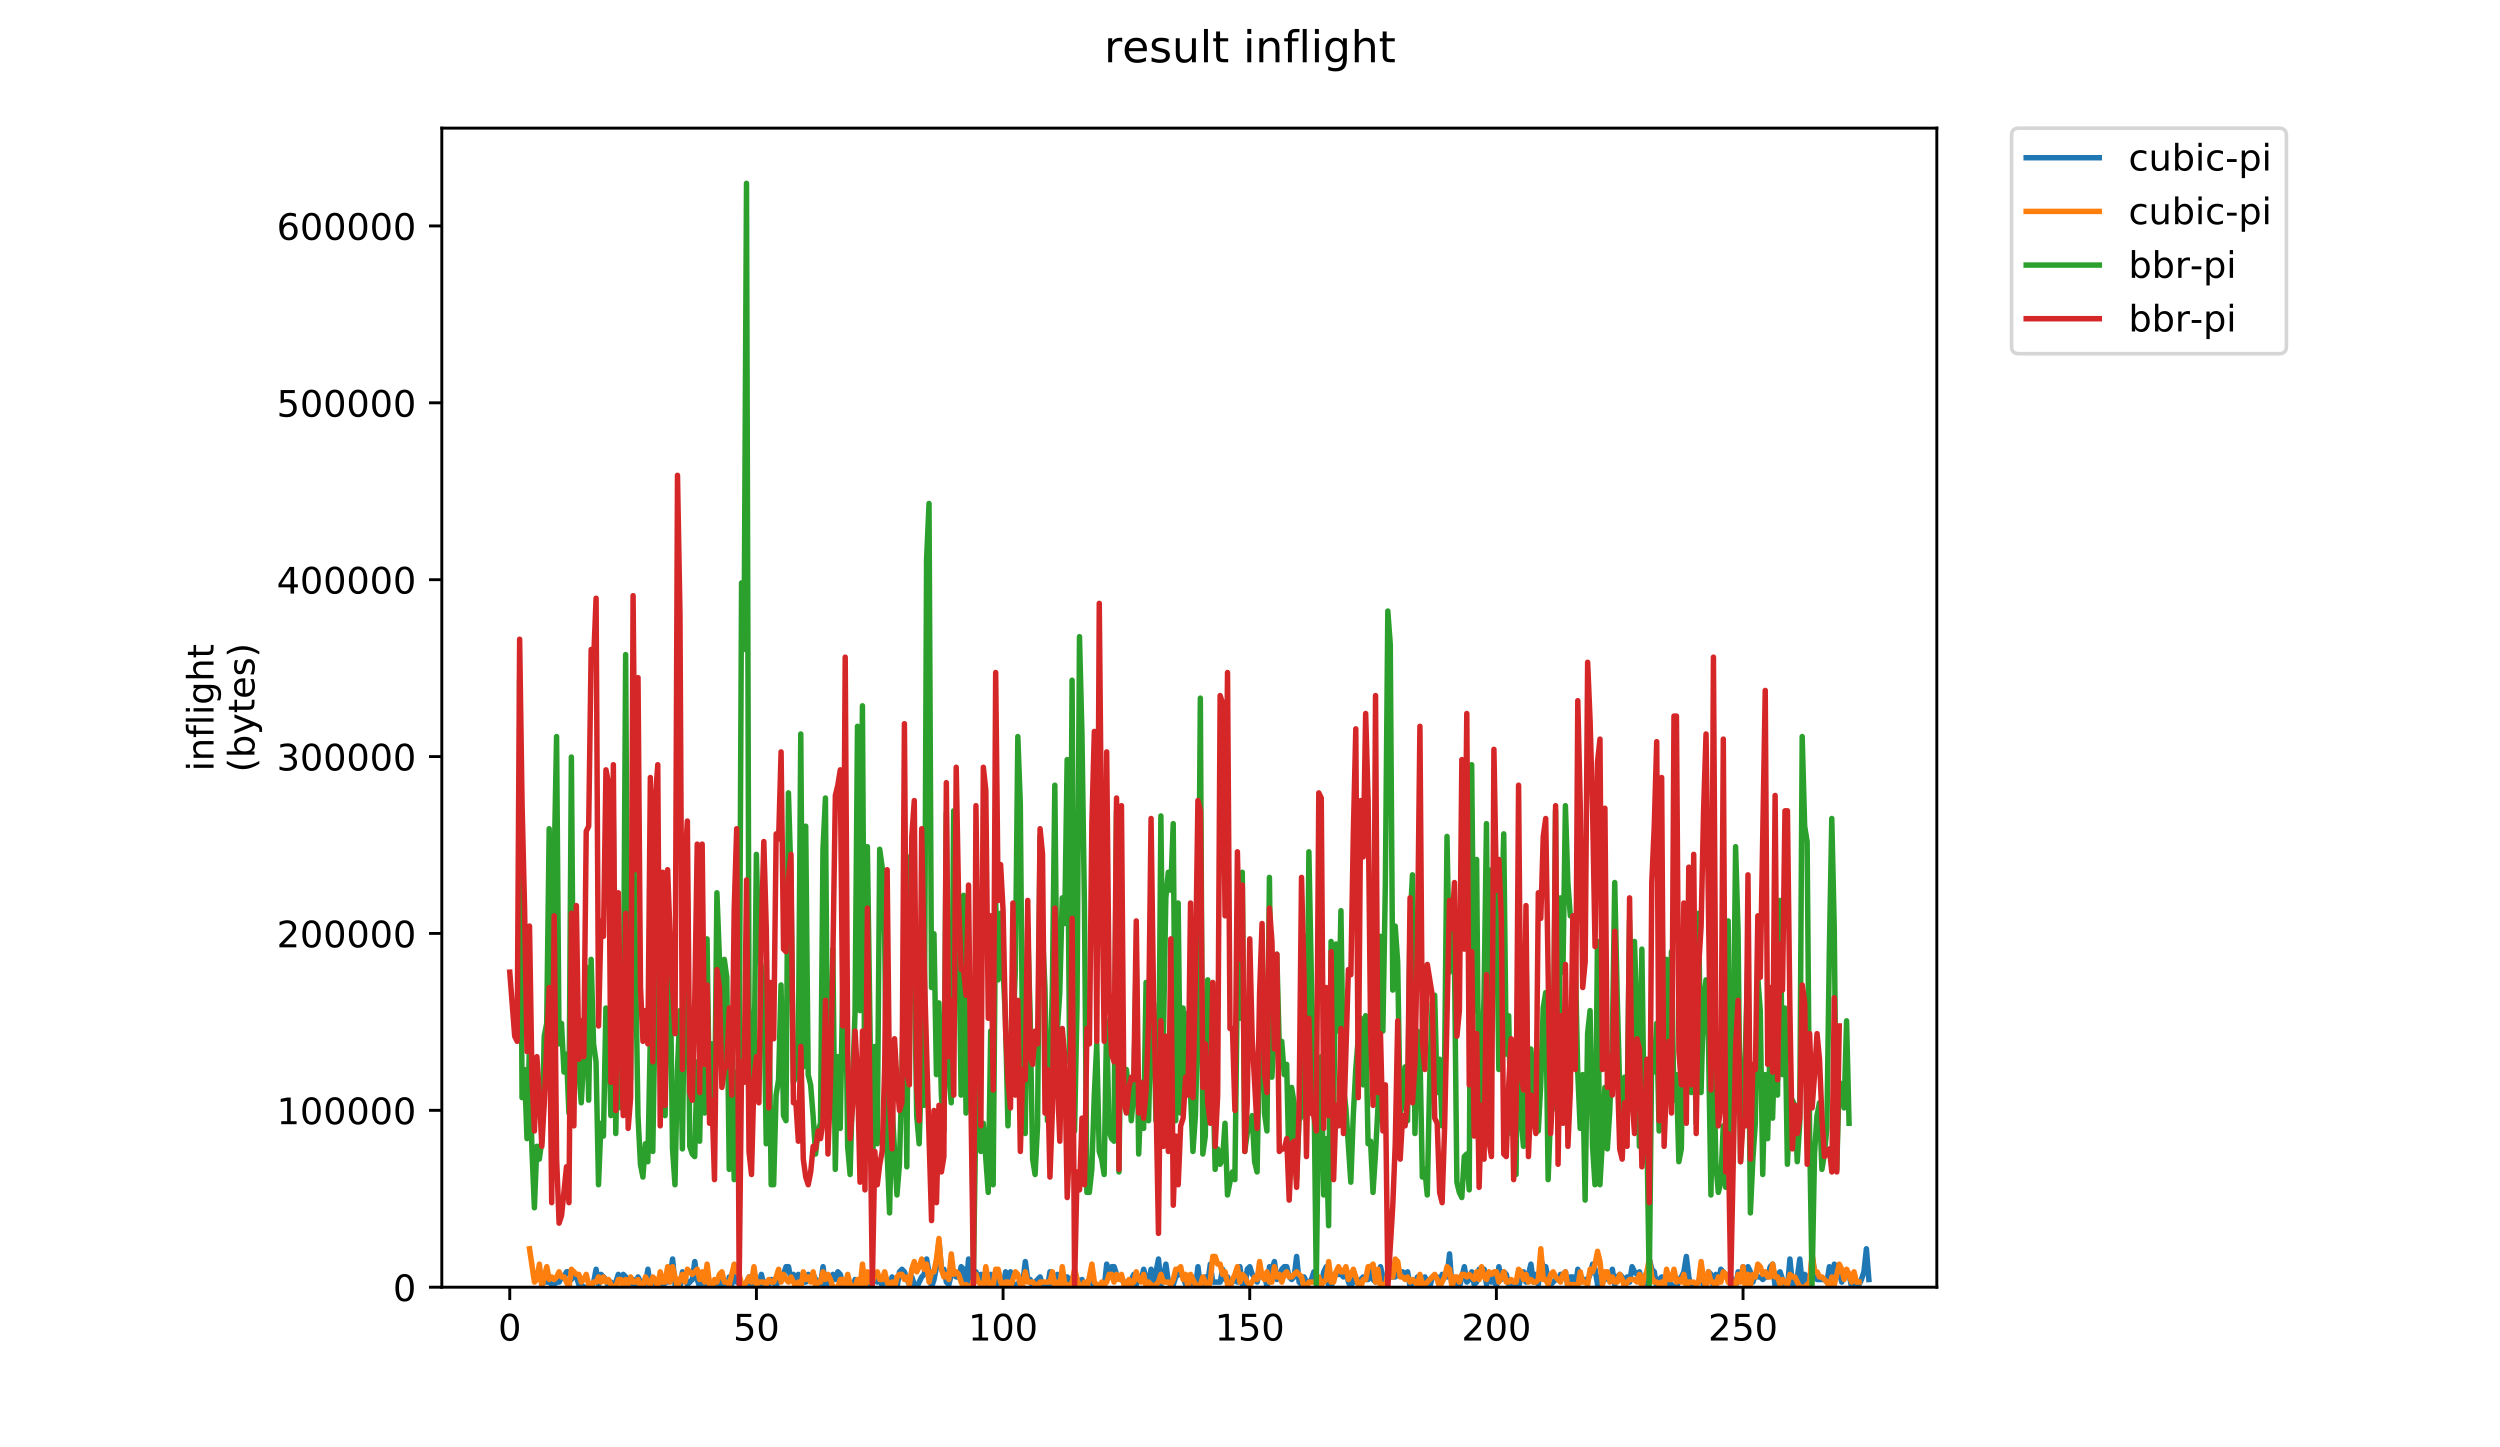 <?xml version="1.0" encoding="utf-8" standalone="no"?>
<!DOCTYPE svg PUBLIC "-//W3C//DTD SVG 1.1//EN"
  "http://www.w3.org/Graphics/SVG/1.1/DTD/svg11.dtd">
<!-- Created with matplotlib (https://matplotlib.org/) -->
<svg height="396pt" version="1.1" viewBox="0 0 684 396" width="684pt" xmlns="http://www.w3.org/2000/svg" xmlns:xlink="http://www.w3.org/1999/xlink">
 <defs>
  <style type="text/css">
*{stroke-linecap:butt;stroke-linejoin:round;}
  </style>
 </defs>
 <g id="figure_1">
  <g id="patch_1">
   <path d="M 0 396 
L 684 396 
L 684 0 
L 0 0 
z
" style="fill:#ffffff;"/>
  </g>
  <g id="axes_1">
   <g id="patch_2">
    <path d="M 120.879 352.174 
L 529.913 352.174 
L 529.913 35.062 
L 120.879 35.062 
z
" style="fill:#ffffff;"/>
   </g>
   <g id="matplotlib.axis_1">
    <g id="xtick_1">
     <g id="line2d_1">
      <defs>
       <path d="M 0 0 
L 0 3.5 
" id="mb975d6a01b" style="stroke:#000000;stroke-width:0.8;"/>
      </defs>
      <g>
       <use style="stroke:#000000;stroke-width:0.8;" x="139.471" xlink:href="#mb975d6a01b" y="352.174"/>
      </g>
     </g>
     <g id="text_1">
      <!-- 0 -->
      <defs>
       <path d="M 31.781 66.406 
Q 24.172 66.406 20.328 58.906 
Q 16.5 51.422 16.5 36.375 
Q 16.5 21.391 20.328 13.891 
Q 24.172 6.391 31.781 6.391 
Q 39.453 6.391 43.281 13.891 
Q 47.125 21.391 47.125 36.375 
Q 47.125 51.422 43.281 58.906 
Q 39.453 66.406 31.781 66.406 
z
M 31.781 74.219 
Q 44.047 74.219 50.516 64.516 
Q 56.984 54.828 56.984 36.375 
Q 56.984 17.969 50.516 8.266 
Q 44.047 -1.422 31.781 -1.422 
Q 19.531 -1.422 13.062 8.266 
Q 6.594 17.969 6.594 36.375 
Q 6.594 54.828 13.062 64.516 
Q 19.531 74.219 31.781 74.219 
z
" id="DejaVuSans-48"/>
      </defs>
      <g transform="translate(136.29 366.773)scale(0.1 -0.1)">
       <use xlink:href="#DejaVuSans-48"/>
      </g>
     </g>
    </g>
    <g id="xtick_2">
     <g id="line2d_2">
      <g>
       <use style="stroke:#000000;stroke-width:0.8;" x="206.956" xlink:href="#mb975d6a01b" y="352.174"/>
      </g>
     </g>
     <g id="text_2">
      <!-- 50 -->
      <defs>
       <path d="M 10.797 72.906 
L 49.516 72.906 
L 49.516 64.594 
L 19.828 64.594 
L 19.828 46.734 
Q 21.969 47.469 24.109 47.828 
Q 26.266 48.188 28.422 48.188 
Q 40.625 48.188 47.75 41.5 
Q 54.891 34.812 54.891 23.391 
Q 54.891 11.625 47.562 5.094 
Q 40.234 -1.422 26.906 -1.422 
Q 22.312 -1.422 17.547 -0.641 
Q 12.797 0.141 7.719 1.703 
L 7.719 11.625 
Q 12.109 9.234 16.797 8.062 
Q 21.484 6.891 26.703 6.891 
Q 35.156 6.891 40.078 11.328 
Q 45.016 15.766 45.016 23.391 
Q 45.016 31 40.078 35.438 
Q 35.156 39.891 26.703 39.891 
Q 22.75 39.891 18.812 39.016 
Q 14.891 38.141 10.797 36.281 
z
" id="DejaVuSans-53"/>
      </defs>
      <g transform="translate(200.593 366.773)scale(0.1 -0.1)">
       <use xlink:href="#DejaVuSans-53"/>
       <use x="63.623" xlink:href="#DejaVuSans-48"/>
      </g>
     </g>
    </g>
    <g id="xtick_3">
     <g id="line2d_3">
      <g>
       <use style="stroke:#000000;stroke-width:0.8;" x="274.441" xlink:href="#mb975d6a01b" y="352.174"/>
      </g>
     </g>
     <g id="text_3">
      <!-- 100 -->
      <defs>
       <path d="M 12.406 8.297 
L 28.516 8.297 
L 28.516 63.922 
L 10.984 60.406 
L 10.984 69.391 
L 28.422 72.906 
L 38.281 72.906 
L 38.281 8.297 
L 54.391 8.297 
L 54.391 0 
L 12.406 0 
z
" id="DejaVuSans-49"/>
      </defs>
      <g transform="translate(264.897 366.773)scale(0.1 -0.1)">
       <use xlink:href="#DejaVuSans-49"/>
       <use x="63.623" xlink:href="#DejaVuSans-48"/>
       <use x="127.246" xlink:href="#DejaVuSans-48"/>
      </g>
     </g>
    </g>
    <g id="xtick_4">
     <g id="line2d_4">
      <g>
       <use style="stroke:#000000;stroke-width:0.8;" x="341.926" xlink:href="#mb975d6a01b" y="352.174"/>
      </g>
     </g>
     <g id="text_4">
      <!-- 150 -->
      <g transform="translate(332.382 366.773)scale(0.1 -0.1)">
       <use xlink:href="#DejaVuSans-49"/>
       <use x="63.623" xlink:href="#DejaVuSans-53"/>
       <use x="127.246" xlink:href="#DejaVuSans-48"/>
      </g>
     </g>
    </g>
    <g id="xtick_5">
     <g id="line2d_5">
      <g>
       <use style="stroke:#000000;stroke-width:0.8;" x="409.41" xlink:href="#mb975d6a01b" y="352.174"/>
      </g>
     </g>
     <g id="text_5">
      <!-- 200 -->
      <defs>
       <path d="M 19.188 8.297 
L 53.609 8.297 
L 53.609 0 
L 7.328 0 
L 7.328 8.297 
Q 12.938 14.109 22.625 23.891 
Q 32.328 33.688 34.812 36.531 
Q 39.547 41.844 41.422 45.531 
Q 43.312 49.219 43.312 52.781 
Q 43.312 58.594 39.234 62.25 
Q 35.156 65.922 28.609 65.922 
Q 23.969 65.922 18.812 64.312 
Q 13.672 62.703 7.812 59.422 
L 7.812 69.391 
Q 13.766 71.781 18.938 73 
Q 24.125 74.219 28.422 74.219 
Q 39.75 74.219 46.484 68.547 
Q 53.219 62.891 53.219 53.422 
Q 53.219 48.922 51.531 44.891 
Q 49.859 40.875 45.406 35.406 
Q 44.188 33.984 37.641 27.219 
Q 31.109 20.453 19.188 8.297 
z
" id="DejaVuSans-50"/>
      </defs>
      <g transform="translate(399.867 366.773)scale(0.1 -0.1)">
       <use xlink:href="#DejaVuSans-50"/>
       <use x="63.623" xlink:href="#DejaVuSans-48"/>
       <use x="127.246" xlink:href="#DejaVuSans-48"/>
      </g>
     </g>
    </g>
    <g id="xtick_6">
     <g id="line2d_6">
      <g>
       <use style="stroke:#000000;stroke-width:0.8;" x="476.895" xlink:href="#mb975d6a01b" y="352.174"/>
      </g>
     </g>
     <g id="text_6">
      <!-- 250 -->
      <g transform="translate(467.351 366.773)scale(0.1 -0.1)">
       <use xlink:href="#DejaVuSans-50"/>
       <use x="63.623" xlink:href="#DejaVuSans-53"/>
       <use x="127.246" xlink:href="#DejaVuSans-48"/>
      </g>
     </g>
    </g>
   </g>
   <g id="matplotlib.axis_2">
    <g id="ytick_1">
     <g id="line2d_7">
      <defs>
       <path d="M 0 0 
L -3.5 0 
" id="m341371b0ad" style="stroke:#000000;stroke-width:0.8;"/>
      </defs>
      <g>
       <use style="stroke:#000000;stroke-width:0.8;" x="120.879" xlink:href="#m341371b0ad" y="352.174"/>
      </g>
     </g>
     <g id="text_7">
      <!-- 0 -->
      <g transform="translate(107.516 355.973)scale(0.1 -0.1)">
       <use xlink:href="#DejaVuSans-48"/>
      </g>
     </g>
    </g>
    <g id="ytick_2">
     <g id="line2d_8">
      <g>
       <use style="stroke:#000000;stroke-width:0.8;" x="120.879" xlink:href="#m341371b0ad" y="303.782"/>
      </g>
     </g>
     <g id="text_8">
      <!-- 100000 -->
      <g transform="translate(75.704 307.581)scale(0.1 -0.1)">
       <use xlink:href="#DejaVuSans-49"/>
       <use x="63.623" xlink:href="#DejaVuSans-48"/>
       <use x="127.246" xlink:href="#DejaVuSans-48"/>
       <use x="190.869" xlink:href="#DejaVuSans-48"/>
       <use x="254.492" xlink:href="#DejaVuSans-48"/>
       <use x="318.115" xlink:href="#DejaVuSans-48"/>
      </g>
     </g>
    </g>
    <g id="ytick_3">
     <g id="line2d_9">
      <g>
       <use style="stroke:#000000;stroke-width:0.8;" x="120.879" xlink:href="#m341371b0ad" y="255.389"/>
      </g>
     </g>
     <g id="text_9">
      <!-- 200000 -->
      <g transform="translate(75.704 259.189)scale(0.1 -0.1)">
       <use xlink:href="#DejaVuSans-50"/>
       <use x="63.623" xlink:href="#DejaVuSans-48"/>
       <use x="127.246" xlink:href="#DejaVuSans-48"/>
       <use x="190.869" xlink:href="#DejaVuSans-48"/>
       <use x="254.492" xlink:href="#DejaVuSans-48"/>
       <use x="318.115" xlink:href="#DejaVuSans-48"/>
      </g>
     </g>
    </g>
    <g id="ytick_4">
     <g id="line2d_10">
      <g>
       <use style="stroke:#000000;stroke-width:0.8;" x="120.879" xlink:href="#m341371b0ad" y="206.997"/>
      </g>
     </g>
     <g id="text_10">
      <!-- 300000 -->
      <defs>
       <path d="M 40.578 39.312 
Q 47.656 37.797 51.625 33 
Q 55.609 28.219 55.609 21.188 
Q 55.609 10.406 48.188 4.484 
Q 40.766 -1.422 27.094 -1.422 
Q 22.516 -1.422 17.656 -0.516 
Q 12.797 0.391 7.625 2.203 
L 7.625 11.719 
Q 11.719 9.328 16.594 8.109 
Q 21.484 6.891 26.812 6.891 
Q 36.078 6.891 40.938 10.547 
Q 45.797 14.203 45.797 21.188 
Q 45.797 27.641 41.281 31.266 
Q 36.766 34.906 28.719 34.906 
L 20.219 34.906 
L 20.219 43.016 
L 29.109 43.016 
Q 36.375 43.016 40.234 45.922 
Q 44.094 48.828 44.094 54.297 
Q 44.094 59.906 40.109 62.906 
Q 36.141 65.922 28.719 65.922 
Q 24.656 65.922 20.016 65.031 
Q 15.375 64.156 9.812 62.312 
L 9.812 71.094 
Q 15.438 72.656 20.344 73.438 
Q 25.25 74.219 29.594 74.219 
Q 40.828 74.219 47.359 69.109 
Q 53.906 64.016 53.906 55.328 
Q 53.906 49.266 50.438 45.094 
Q 46.969 40.922 40.578 39.312 
z
" id="DejaVuSans-51"/>
      </defs>
      <g transform="translate(75.704 210.796)scale(0.1 -0.1)">
       <use xlink:href="#DejaVuSans-51"/>
       <use x="63.623" xlink:href="#DejaVuSans-48"/>
       <use x="127.246" xlink:href="#DejaVuSans-48"/>
       <use x="190.869" xlink:href="#DejaVuSans-48"/>
       <use x="254.492" xlink:href="#DejaVuSans-48"/>
       <use x="318.115" xlink:href="#DejaVuSans-48"/>
      </g>
     </g>
    </g>
    <g id="ytick_5">
     <g id="line2d_11">
      <g>
       <use style="stroke:#000000;stroke-width:0.8;" x="120.879" xlink:href="#m341371b0ad" y="158.605"/>
      </g>
     </g>
     <g id="text_11">
      <!-- 400000 -->
      <defs>
       <path d="M 37.797 64.312 
L 12.891 25.391 
L 37.797 25.391 
z
M 35.203 72.906 
L 47.609 72.906 
L 47.609 25.391 
L 58.016 25.391 
L 58.016 17.188 
L 47.609 17.188 
L 47.609 0 
L 37.797 0 
L 37.797 17.188 
L 4.891 17.188 
L 4.891 26.703 
z
" id="DejaVuSans-52"/>
      </defs>
      <g transform="translate(75.704 162.404)scale(0.1 -0.1)">
       <use xlink:href="#DejaVuSans-52"/>
       <use x="63.623" xlink:href="#DejaVuSans-48"/>
       <use x="127.246" xlink:href="#DejaVuSans-48"/>
       <use x="190.869" xlink:href="#DejaVuSans-48"/>
       <use x="254.492" xlink:href="#DejaVuSans-48"/>
       <use x="318.115" xlink:href="#DejaVuSans-48"/>
      </g>
     </g>
    </g>
    <g id="ytick_6">
     <g id="line2d_12">
      <g>
       <use style="stroke:#000000;stroke-width:0.8;" x="120.879" xlink:href="#m341371b0ad" y="110.212"/>
      </g>
     </g>
     <g id="text_12">
      <!-- 500000 -->
      <g transform="translate(75.704 114.011)scale(0.1 -0.1)">
       <use xlink:href="#DejaVuSans-53"/>
       <use x="63.623" xlink:href="#DejaVuSans-48"/>
       <use x="127.246" xlink:href="#DejaVuSans-48"/>
       <use x="190.869" xlink:href="#DejaVuSans-48"/>
       <use x="254.492" xlink:href="#DejaVuSans-48"/>
       <use x="318.115" xlink:href="#DejaVuSans-48"/>
      </g>
     </g>
    </g>
    <g id="ytick_7">
     <g id="line2d_13">
      <g>
       <use style="stroke:#000000;stroke-width:0.8;" x="120.879" xlink:href="#m341371b0ad" y="61.82"/>
      </g>
     </g>
     <g id="text_13">
      <!-- 600000 -->
      <defs>
       <path d="M 33.016 40.375 
Q 26.375 40.375 22.484 35.828 
Q 18.609 31.297 18.609 23.391 
Q 18.609 15.531 22.484 10.953 
Q 26.375 6.391 33.016 6.391 
Q 39.656 6.391 43.531 10.953 
Q 47.406 15.531 47.406 23.391 
Q 47.406 31.297 43.531 35.828 
Q 39.656 40.375 33.016 40.375 
z
M 52.594 71.297 
L 52.594 62.312 
Q 48.875 64.062 45.094 64.984 
Q 41.312 65.922 37.594 65.922 
Q 27.828 65.922 22.672 59.328 
Q 17.531 52.734 16.797 39.406 
Q 19.672 43.656 24.016 45.922 
Q 28.375 48.188 33.594 48.188 
Q 44.578 48.188 50.953 41.516 
Q 57.328 34.859 57.328 23.391 
Q 57.328 12.156 50.688 5.359 
Q 44.047 -1.422 33.016 -1.422 
Q 20.359 -1.422 13.672 8.266 
Q 6.984 17.969 6.984 36.375 
Q 6.984 53.656 15.188 63.938 
Q 23.391 74.219 37.203 74.219 
Q 40.922 74.219 44.703 73.484 
Q 48.484 72.75 52.594 71.297 
z
" id="DejaVuSans-54"/>
      </defs>
      <g transform="translate(75.704 65.619)scale(0.1 -0.1)">
       <use xlink:href="#DejaVuSans-54"/>
       <use x="63.623" xlink:href="#DejaVuSans-48"/>
       <use x="127.246" xlink:href="#DejaVuSans-48"/>
       <use x="190.869" xlink:href="#DejaVuSans-48"/>
       <use x="254.492" xlink:href="#DejaVuSans-48"/>
       <use x="318.115" xlink:href="#DejaVuSans-48"/>
      </g>
     </g>
    </g>
    <g id="text_14">
     <!-- inflight -->
     <defs>
      <path d="M 9.422 54.688 
L 18.406 54.688 
L 18.406 0 
L 9.422 0 
z
M 9.422 75.984 
L 18.406 75.984 
L 18.406 64.594 
L 9.422 64.594 
z
" id="DejaVuSans-105"/>
      <path d="M 54.891 33.016 
L 54.891 0 
L 45.906 0 
L 45.906 32.719 
Q 45.906 40.484 42.875 44.328 
Q 39.844 48.188 33.797 48.188 
Q 26.516 48.188 22.312 43.547 
Q 18.109 38.922 18.109 30.906 
L 18.109 0 
L 9.078 0 
L 9.078 54.688 
L 18.109 54.688 
L 18.109 46.188 
Q 21.344 51.125 25.703 53.562 
Q 30.078 56 35.797 56 
Q 45.219 56 50.047 50.172 
Q 54.891 44.344 54.891 33.016 
z
" id="DejaVuSans-110"/>
      <path d="M 37.109 75.984 
L 37.109 68.5 
L 28.516 68.5 
Q 23.688 68.5 21.797 66.547 
Q 19.922 64.594 19.922 59.516 
L 19.922 54.688 
L 34.719 54.688 
L 34.719 47.703 
L 19.922 47.703 
L 19.922 0 
L 10.891 0 
L 10.891 47.703 
L 2.297 47.703 
L 2.297 54.688 
L 10.891 54.688 
L 10.891 58.5 
Q 10.891 67.625 15.141 71.797 
Q 19.391 75.984 28.609 75.984 
z
" id="DejaVuSans-102"/>
      <path d="M 9.422 75.984 
L 18.406 75.984 
L 18.406 0 
L 9.422 0 
z
" id="DejaVuSans-108"/>
      <path d="M 45.406 27.984 
Q 45.406 37.75 41.375 43.109 
Q 37.359 48.484 30.078 48.484 
Q 22.859 48.484 18.828 43.109 
Q 14.797 37.75 14.797 27.984 
Q 14.797 18.266 18.828 12.891 
Q 22.859 7.516 30.078 7.516 
Q 37.359 7.516 41.375 12.891 
Q 45.406 18.266 45.406 27.984 
z
M 54.391 6.781 
Q 54.391 -7.172 48.188 -13.984 
Q 42 -20.797 29.203 -20.797 
Q 24.469 -20.797 20.266 -20.094 
Q 16.062 -19.391 12.109 -17.922 
L 12.109 -9.188 
Q 16.062 -11.328 19.922 -12.344 
Q 23.781 -13.375 27.781 -13.375 
Q 36.625 -13.375 41.016 -8.766 
Q 45.406 -4.156 45.406 5.172 
L 45.406 9.625 
Q 42.625 4.781 38.281 2.391 
Q 33.938 0 27.875 0 
Q 17.828 0 11.672 7.656 
Q 5.516 15.328 5.516 27.984 
Q 5.516 40.672 11.672 48.328 
Q 17.828 56 27.875 56 
Q 33.938 56 38.281 53.609 
Q 42.625 51.219 45.406 46.391 
L 45.406 54.688 
L 54.391 54.688 
z
" id="DejaVuSans-103"/>
      <path d="M 54.891 33.016 
L 54.891 0 
L 45.906 0 
L 45.906 32.719 
Q 45.906 40.484 42.875 44.328 
Q 39.844 48.188 33.797 48.188 
Q 26.516 48.188 22.312 43.547 
Q 18.109 38.922 18.109 30.906 
L 18.109 0 
L 9.078 0 
L 9.078 75.984 
L 18.109 75.984 
L 18.109 46.188 
Q 21.344 51.125 25.703 53.562 
Q 30.078 56 35.797 56 
Q 45.219 56 50.047 50.172 
Q 54.891 44.344 54.891 33.016 
z
" id="DejaVuSans-104"/>
      <path d="M 18.312 70.219 
L 18.312 54.688 
L 36.812 54.688 
L 36.812 47.703 
L 18.312 47.703 
L 18.312 18.016 
Q 18.312 11.328 20.141 9.422 
Q 21.969 7.516 27.594 7.516 
L 36.812 7.516 
L 36.812 0 
L 27.594 0 
Q 17.188 0 13.234 3.875 
Q 9.281 7.766 9.281 18.016 
L 9.281 47.703 
L 2.688 47.703 
L 2.688 54.688 
L 9.281 54.688 
L 9.281 70.219 
z
" id="DejaVuSans-116"/>
     </defs>
     <g transform="translate(58.426 211.018)rotate(-90)scale(0.1 -0.1)">
      <use xlink:href="#DejaVuSans-105"/>
      <use x="27.783" xlink:href="#DejaVuSans-110"/>
      <use x="91.162" xlink:href="#DejaVuSans-102"/>
      <use x="126.367" xlink:href="#DejaVuSans-108"/>
      <use x="154.15" xlink:href="#DejaVuSans-105"/>
      <use x="181.934" xlink:href="#DejaVuSans-103"/>
      <use x="245.41" xlink:href="#DejaVuSans-104"/>
      <use x="308.789" xlink:href="#DejaVuSans-116"/>
     </g>
     <!-- (bytes) -->
     <defs>
      <path d="M 31 75.875 
Q 24.469 64.656 21.281 53.656 
Q 18.109 42.672 18.109 31.391 
Q 18.109 20.125 21.312 9.062 
Q 24.516 -2 31 -13.188 
L 23.188 -13.188 
Q 15.875 -1.703 12.234 9.375 
Q 8.594 20.453 8.594 31.391 
Q 8.594 42.281 12.203 53.312 
Q 15.828 64.359 23.188 75.875 
z
" id="DejaVuSans-40"/>
      <path d="M 48.688 27.297 
Q 48.688 37.203 44.609 42.844 
Q 40.531 48.484 33.406 48.484 
Q 26.266 48.484 22.188 42.844 
Q 18.109 37.203 18.109 27.297 
Q 18.109 17.391 22.188 11.75 
Q 26.266 6.109 33.406 6.109 
Q 40.531 6.109 44.609 11.75 
Q 48.688 17.391 48.688 27.297 
z
M 18.109 46.391 
Q 20.953 51.266 25.266 53.625 
Q 29.594 56 35.594 56 
Q 45.562 56 51.781 48.094 
Q 58.016 40.188 58.016 27.297 
Q 58.016 14.406 51.781 6.484 
Q 45.562 -1.422 35.594 -1.422 
Q 29.594 -1.422 25.266 0.953 
Q 20.953 3.328 18.109 8.203 
L 18.109 0 
L 9.078 0 
L 9.078 75.984 
L 18.109 75.984 
z
" id="DejaVuSans-98"/>
      <path d="M 32.172 -5.078 
Q 28.375 -14.844 24.75 -17.812 
Q 21.141 -20.797 15.094 -20.797 
L 7.906 -20.797 
L 7.906 -13.281 
L 13.188 -13.281 
Q 16.891 -13.281 18.938 -11.516 
Q 21 -9.766 23.484 -3.219 
L 25.094 0.875 
L 2.984 54.688 
L 12.5 54.688 
L 29.594 11.922 
L 46.688 54.688 
L 56.203 54.688 
z
" id="DejaVuSans-121"/>
      <path d="M 56.203 29.594 
L 56.203 25.203 
L 14.891 25.203 
Q 15.484 15.922 20.484 11.062 
Q 25.484 6.203 34.422 6.203 
Q 39.594 6.203 44.453 7.469 
Q 49.312 8.734 54.109 11.281 
L 54.109 2.781 
Q 49.266 0.734 44.188 -0.344 
Q 39.109 -1.422 33.891 -1.422 
Q 20.797 -1.422 13.156 6.188 
Q 5.516 13.812 5.516 26.812 
Q 5.516 40.234 12.766 48.109 
Q 20.016 56 32.328 56 
Q 43.359 56 49.781 48.891 
Q 56.203 41.797 56.203 29.594 
z
M 47.219 32.234 
Q 47.125 39.594 43.094 43.984 
Q 39.062 48.391 32.422 48.391 
Q 24.906 48.391 20.391 44.141 
Q 15.875 39.891 15.188 32.172 
z
" id="DejaVuSans-101"/>
      <path d="M 44.281 53.078 
L 44.281 44.578 
Q 40.484 46.531 36.375 47.5 
Q 32.281 48.484 27.875 48.484 
Q 21.188 48.484 17.844 46.438 
Q 14.5 44.391 14.5 40.281 
Q 14.5 37.156 16.891 35.375 
Q 19.281 33.594 26.516 31.984 
L 29.594 31.297 
Q 39.156 29.25 43.188 25.516 
Q 47.219 21.781 47.219 15.094 
Q 47.219 7.469 41.188 3.016 
Q 35.156 -1.422 24.609 -1.422 
Q 20.219 -1.422 15.453 -0.562 
Q 10.688 0.297 5.422 2 
L 5.422 11.281 
Q 10.406 8.688 15.234 7.391 
Q 20.062 6.109 24.812 6.109 
Q 31.156 6.109 34.562 8.281 
Q 37.984 10.453 37.984 14.406 
Q 37.984 18.062 35.516 20.016 
Q 33.062 21.969 24.703 23.781 
L 21.578 24.516 
Q 13.234 26.266 9.516 29.906 
Q 5.812 33.547 5.812 39.891 
Q 5.812 47.609 11.281 51.797 
Q 16.75 56 26.812 56 
Q 31.781 56 36.172 55.266 
Q 40.578 54.547 44.281 53.078 
z
" id="DejaVuSans-115"/>
      <path d="M 8.016 75.875 
L 15.828 75.875 
Q 23.141 64.359 26.781 53.312 
Q 30.422 42.281 30.422 31.391 
Q 30.422 20.453 26.781 9.375 
Q 23.141 -1.703 15.828 -13.188 
L 8.016 -13.188 
Q 14.5 -2 17.703 9.062 
Q 20.906 20.125 20.906 31.391 
Q 20.906 42.672 17.703 53.656 
Q 14.5 64.656 8.016 75.875 
z
" id="DejaVuSans-41"/>
     </defs>
     <g transform="translate(69.624 211.295)rotate(-90)scale(0.1 -0.1)">
      <use xlink:href="#DejaVuSans-40"/>
      <use x="39.014" xlink:href="#DejaVuSans-98"/>
      <use x="102.49" xlink:href="#DejaVuSans-121"/>
      <use x="161.67" xlink:href="#DejaVuSans-116"/>
      <use x="200.879" xlink:href="#DejaVuSans-101"/>
      <use x="262.402" xlink:href="#DejaVuSans-115"/>
      <use x="314.502" xlink:href="#DejaVuSans-41"/>
     </g>
    </g>
   </g>
   <g id="line2d_14">
    <path clip-path="url(#pea48a83850)" d="M 147.577 347.269 
L 148.252 350.072 
L 148.927 350.773 
L 150.277 350.773 
L 150.952 351.473 
L 151.626 351.473 
L 152.301 350.773 
L 152.976 350.773 
L 153.651 349.371 
L 154.326 349.371 
L 155.001 347.97 
L 155.676 347.97 
L 156.35 350.072 
L 157.025 348.671 
L 157.7 349.371 
L 158.375 351.473 
L 159.05 351.473 
L 159.725 352.174 
L 161.749 352.174 
L 162.424 350.773 
L 163.099 347.269 
L 163.774 351.473 
L 164.449 348.671 
L 165.798 350.072 
L 166.473 352.174 
L 167.148 350.773 
L 167.823 351.473 
L 168.498 350.773 
L 169.172 348.671 
L 169.847 350.072 
L 170.522 348.671 
L 171.197 349.371 
L 172.547 352.174 
L 173.222 350.072 
L 173.896 352.174 
L 174.571 349.371 
L 175.246 350.773 
L 175.921 350.773 
L 176.596 351.473 
L 177.271 347.269 
L 177.946 352.174 
L 178.62 351.473 
L 179.295 351.473 
L 179.97 350.773 
L 181.32 352.174 
L 181.995 350.773 
L 182.669 350.773 
L 183.344 349.371 
L 184.019 344.466 
L 184.694 351.473 
L 185.369 350.773 
L 186.044 352.174 
L 186.719 347.97 
L 187.393 349.371 
L 188.068 351.473 
L 189.418 350.072 
L 190.093 345.167 
L 190.768 350.072 
L 191.442 352.174 
L 192.117 351.473 
L 192.792 348.671 
L 193.467 352.174 
L 194.142 351.473 
L 194.817 351.473 
L 195.492 352.174 
L 196.166 350.773 
L 196.841 352.174 
L 197.516 350.072 
L 198.191 351.473 
L 198.866 352.174 
L 199.541 349.371 
L 200.215 351.473 
L 200.89 346.568 
L 201.565 350.773 
L 202.24 350.773 
L 202.915 352.174 
L 203.59 352.174 
L 204.939 349.371 
L 205.614 352.174 
L 206.289 350.773 
L 206.964 352.174 
L 207.639 351.473 
L 208.314 348.671 
L 208.989 351.473 
L 209.663 350.773 
L 210.338 351.473 
L 211.013 350.072 
L 211.688 350.773 
L 212.363 352.174 
L 213.038 349.371 
L 213.712 348.671 
L 214.387 348.671 
L 215.062 346.568 
L 215.737 346.568 
L 216.412 350.072 
L 217.087 348.671 
L 217.762 350.072 
L 218.436 348.671 
L 219.111 350.773 
L 220.461 350.773 
L 221.136 348.671 
L 221.811 349.371 
L 222.485 348.671 
L 223.16 350.072 
L 224.51 351.473 
L 225.185 346.568 
L 225.86 352.174 
L 227.209 349.371 
L 227.884 348.671 
L 228.559 350.072 
L 229.234 347.97 
L 229.909 348.671 
L 230.584 351.473 
L 231.259 351.473 
L 231.933 350.773 
L 233.283 352.174 
L 233.958 350.072 
L 234.633 352.174 
L 235.308 352.174 
L 235.982 350.072 
L 236.657 351.473 
L 237.332 352.174 
L 238.007 350.072 
L 238.682 350.072 
L 239.357 349.371 
L 240.032 350.773 
L 240.706 349.371 
L 241.381 352.174 
L 242.056 350.072 
L 242.731 350.072 
L 243.406 352.174 
L 244.081 349.371 
L 244.755 352.174 
L 245.43 352.174 
L 246.105 347.97 
L 246.78 347.269 
L 247.455 347.97 
L 248.13 350.072 
L 248.805 351.473 
L 249.479 349.371 
L 250.154 351.473 
L 250.829 352.174 
L 252.179 349.371 
L 252.854 348.671 
L 253.529 344.466 
L 254.878 352.174 
L 255.553 350.072 
L 256.228 346.568 
L 256.903 339.561 
L 257.578 347.269 
L 258.252 347.269 
L 258.927 350.773 
L 259.602 351.473 
L 260.277 348.671 
L 260.952 348.671 
L 261.627 349.371 
L 262.302 349.371 
L 262.976 346.568 
L 263.651 347.269 
L 264.326 352.174 
L 265.001 344.466 
L 265.676 352.174 
L 266.351 350.773 
L 267.025 347.97 
L 267.7 350.072 
L 268.375 348.671 
L 269.05 350.072 
L 269.725 349.371 
L 270.4 351.473 
L 271.075 348.671 
L 271.749 350.773 
L 272.424 352.174 
L 273.099 347.97 
L 273.774 350.773 
L 274.449 352.174 
L 275.124 347.97 
L 275.798 350.773 
L 276.473 347.97 
L 277.148 351.473 
L 278.498 351.473 
L 279.173 350.072 
L 279.848 350.773 
L 280.522 345.167 
L 281.197 350.072 
L 281.872 350.072 
L 282.547 352.174 
L 283.222 350.773 
L 284.572 349.371 
L 285.246 351.473 
L 285.921 351.473 
L 286.596 352.174 
L 287.271 347.97 
L 287.946 352.174 
L 288.621 351.473 
L 289.295 348.671 
L 289.97 352.174 
L 290.645 349.371 
L 291.32 352.174 
L 291.995 349.371 
L 292.67 350.773 
L 293.345 350.072 
L 294.019 347.97 
L 294.694 350.072 
L 295.369 350.773 
L 296.044 350.072 
L 296.719 351.473 
L 297.394 351.473 
L 298.068 350.773 
L 298.743 350.773 
L 299.418 352.174 
L 300.093 351.473 
L 300.768 352.174 
L 302.118 352.174 
L 302.792 345.868 
L 303.467 348.671 
L 304.142 346.568 
L 304.817 346.568 
L 305.492 348.671 
L 307.516 350.773 
L 308.191 350.773 
L 308.866 352.174 
L 309.541 350.072 
L 310.216 348.671 
L 310.891 351.473 
L 311.565 349.371 
L 312.24 350.072 
L 312.915 347.269 
L 313.59 350.072 
L 314.265 350.773 
L 314.94 347.269 
L 315.615 351.473 
L 316.964 344.466 
L 317.639 351.473 
L 318.314 349.371 
L 318.989 345.868 
L 319.664 350.773 
L 320.338 351.473 
L 321.013 351.473 
L 321.688 349.371 
L 322.363 348.671 
L 323.038 348.671 
L 323.713 349.371 
L 324.388 351.473 
L 325.062 352.174 
L 325.737 352.174 
L 326.412 350.773 
L 327.087 352.174 
L 327.762 346.568 
L 328.437 352.174 
L 329.111 352.174 
L 329.786 349.371 
L 330.461 350.773 
L 331.136 345.868 
L 331.811 350.773 
L 333.835 350.773 
L 334.51 347.269 
L 335.185 350.072 
L 335.86 349.371 
L 336.535 351.473 
L 337.21 350.773 
L 337.885 349.371 
L 338.559 350.773 
L 339.234 346.568 
L 339.909 351.473 
L 340.584 352.174 
L 341.259 347.269 
L 341.934 346.568 
L 342.608 348.671 
L 343.283 349.371 
L 343.958 350.773 
L 344.633 347.97 
L 345.308 349.371 
L 345.983 348.671 
L 346.658 352.174 
L 347.332 346.568 
L 348.007 347.269 
L 348.682 345.167 
L 349.357 350.072 
L 350.032 349.371 
L 350.707 347.269 
L 351.381 346.568 
L 352.056 346.568 
L 352.731 349.371 
L 353.406 350.072 
L 354.081 349.371 
L 354.756 343.766 
L 355.431 350.773 
L 356.105 351.473 
L 356.78 349.371 
L 357.455 350.773 
L 358.13 350.773 
L 358.805 350.072 
L 359.48 347.97 
L 360.155 350.072 
L 361.504 351.473 
L 362.179 347.97 
L 362.854 346.568 
L 363.529 352.174 
L 364.204 352.174 
L 364.878 348.671 
L 366.903 348.671 
L 367.578 349.371 
L 368.253 347.269 
L 368.928 350.773 
L 369.602 352.174 
L 370.277 350.072 
L 370.952 350.773 
L 371.627 350.773 
L 372.977 349.371 
L 373.651 350.072 
L 374.326 350.072 
L 375.001 347.97 
L 375.676 350.072 
L 376.351 350.773 
L 377.026 349.371 
L 377.701 346.568 
L 378.375 349.371 
L 379.05 351.473 
L 379.725 349.371 
L 381.75 349.371 
L 382.424 347.97 
L 383.774 347.97 
L 384.449 348.671 
L 385.124 347.97 
L 385.799 352.174 
L 386.474 350.773 
L 387.148 350.773 
L 387.823 349.371 
L 388.498 350.773 
L 389.173 350.773 
L 389.848 349.371 
L 391.198 352.174 
L 391.872 349.371 
L 393.222 349.371 
L 393.897 352.174 
L 394.572 348.671 
L 395.247 348.671 
L 395.921 349.371 
L 396.596 343.065 
L 397.271 352.174 
L 397.946 352.174 
L 398.621 350.773 
L 399.296 352.174 
L 400.645 346.568 
L 401.32 350.773 
L 401.995 350.072 
L 402.67 347.97 
L 403.345 351.473 
L 404.02 350.773 
L 404.694 347.269 
L 405.369 347.97 
L 406.044 347.269 
L 406.719 351.473 
L 407.394 348.671 
L 408.069 350.773 
L 408.744 349.371 
L 409.418 352.174 
L 410.093 346.568 
L 410.768 350.072 
L 411.443 347.97 
L 412.118 348.671 
L 412.793 351.473 
L 413.468 350.773 
L 414.142 351.473 
L 414.817 350.773 
L 415.492 352.174 
L 416.167 349.371 
L 416.842 347.97 
L 417.517 350.773 
L 418.191 348.671 
L 418.866 345.868 
L 419.541 350.773 
L 420.216 348.671 
L 420.891 351.473 
L 421.566 344.466 
L 422.241 346.568 
L 422.915 346.568 
L 423.59 350.072 
L 424.265 351.473 
L 425.615 350.072 
L 426.29 350.072 
L 426.964 348.671 
L 427.639 348.671 
L 428.314 347.97 
L 428.989 352.174 
L 429.664 349.371 
L 430.339 349.371 
L 431.014 352.174 
L 431.688 347.269 
L 432.363 350.773 
L 433.038 350.072 
L 434.388 350.072 
L 435.063 348.671 
L 435.738 345.868 
L 436.412 347.269 
L 437.087 351.473 
L 437.762 349.371 
L 438.437 350.773 
L 439.112 350.072 
L 439.787 348.671 
L 440.461 349.371 
L 441.136 347.269 
L 441.811 351.473 
L 442.486 349.371 
L 443.161 348.671 
L 443.836 349.371 
L 444.511 350.773 
L 445.185 349.371 
L 445.86 350.773 
L 446.535 346.568 
L 447.21 347.97 
L 447.885 348.671 
L 448.56 347.97 
L 449.234 350.773 
L 449.909 352.174 
L 450.584 351.473 
L 451.259 344.466 
L 451.934 347.269 
L 452.609 347.97 
L 453.284 352.174 
L 453.958 350.072 
L 454.633 349.371 
L 455.308 352.174 
L 455.983 352.174 
L 456.658 350.773 
L 458.007 352.174 
L 458.682 352.174 
L 459.357 350.072 
L 460.032 349.371 
L 460.707 347.97 
L 461.382 343.766 
L 462.057 349.371 
L 462.731 352.174 
L 463.406 352.174 
L 464.756 350.773 
L 465.431 347.97 
L 466.106 352.174 
L 466.781 352.174 
L 467.455 347.97 
L 468.13 348.671 
L 468.805 352.174 
L 469.48 348.671 
L 470.155 350.773 
L 470.83 347.269 
L 471.504 347.97 
L 472.179 349.371 
L 472.854 348.671 
L 473.529 349.371 
L 474.879 352.174 
L 475.554 347.97 
L 476.228 350.072 
L 476.903 346.568 
L 477.578 351.473 
L 478.253 346.568 
L 478.928 347.97 
L 479.603 350.773 
L 480.277 348.671 
L 480.952 349.371 
L 481.627 349.371 
L 482.302 350.072 
L 482.977 349.371 
L 483.652 349.371 
L 484.327 346.568 
L 485.001 345.868 
L 485.676 352.174 
L 486.351 348.671 
L 487.026 347.97 
L 488.376 352.174 
L 489.051 352.174 
L 489.725 344.466 
L 490.4 351.473 
L 491.075 351.473 
L 491.75 349.371 
L 492.425 344.466 
L 493.1 351.473 
L 493.774 348.671 
L 494.449 349.371 
L 495.124 352.174 
L 495.799 343.766 
L 496.474 347.97 
L 497.149 350.072 
L 499.173 350.072 
L 499.848 350.773 
L 500.523 346.568 
L 501.198 350.773 
L 501.873 345.868 
L 502.547 347.97 
L 503.222 347.97 
L 503.897 350.773 
L 504.572 348.671 
L 505.247 347.97 
L 505.922 348.671 
L 506.597 352.174 
L 507.271 352.174 
L 507.946 351.473 
L 508.621 351.473 
L 509.296 350.072 
L 509.971 347.97 
L 510.646 341.663 
L 511.32 350.072 
L 511.32 350.072 
" style="fill:none;stroke:#1f77b4;stroke-linecap:square;stroke-width:1.5;"/>
   </g>
   <g id="line2d_15">
    <path clip-path="url(#pea48a83850)" d="M 144.873 341.663 
L 146.222 350.773 
L 146.897 350.072 
L 147.572 345.868 
L 148.247 352.174 
L 149.596 346.568 
L 150.271 350.072 
L 150.946 349.371 
L 151.621 350.072 
L 152.296 349.371 
L 152.971 347.97 
L 153.646 349.371 
L 154.32 349.371 
L 155.67 352.174 
L 156.345 347.269 
L 157.695 348.671 
L 158.37 348.671 
L 159.044 350.773 
L 159.719 350.072 
L 160.394 348.671 
L 161.069 351.473 
L 161.744 351.473 
L 162.419 350.773 
L 163.093 350.773 
L 163.768 349.371 
L 164.443 350.773 
L 165.118 349.371 
L 165.793 350.773 
L 166.468 350.072 
L 167.143 351.473 
L 167.817 352.174 
L 168.492 352.174 
L 169.167 350.072 
L 169.842 350.072 
L 170.517 352.174 
L 171.192 350.072 
L 171.866 351.473 
L 172.541 349.371 
L 173.216 350.773 
L 173.891 350.773 
L 174.566 350.072 
L 175.241 352.174 
L 175.916 352.174 
L 176.59 349.371 
L 177.265 350.773 
L 177.94 351.473 
L 178.615 349.371 
L 179.29 350.072 
L 179.965 352.174 
L 180.64 347.97 
L 181.314 350.773 
L 181.989 350.773 
L 182.664 346.568 
L 183.339 350.773 
L 184.014 346.568 
L 185.363 352.174 
L 186.038 350.072 
L 186.713 348.671 
L 187.388 350.773 
L 188.063 347.269 
L 189.413 348.671 
L 190.762 347.269 
L 191.437 350.072 
L 192.112 347.97 
L 192.787 350.773 
L 193.462 345.868 
L 194.136 351.473 
L 194.811 352.174 
L 195.486 350.072 
L 196.161 350.773 
L 196.836 348.671 
L 197.511 347.97 
L 198.186 350.773 
L 198.86 350.773 
L 199.535 351.473 
L 200.885 345.868 
L 201.56 347.97 
L 202.235 348.671 
L 202.909 351.473 
L 203.584 351.473 
L 204.259 350.773 
L 204.934 349.371 
L 205.609 350.773 
L 206.284 346.568 
L 206.959 351.473 
L 207.633 350.773 
L 208.983 350.773 
L 209.658 351.473 
L 210.333 350.072 
L 211.008 350.773 
L 211.683 350.773 
L 212.357 349.371 
L 213.032 347.269 
L 213.707 350.773 
L 214.382 348.671 
L 215.057 350.072 
L 215.732 350.773 
L 216.406 349.371 
L 217.756 352.174 
L 218.431 350.773 
L 219.106 352.174 
L 219.781 347.97 
L 220.456 350.072 
L 221.13 349.371 
L 221.805 350.773 
L 222.48 347.97 
L 223.155 352.174 
L 223.83 350.773 
L 224.505 350.773 
L 225.179 347.97 
L 225.854 350.072 
L 226.529 348.671 
L 227.204 350.072 
L 227.879 352.174 
L 229.229 352.174 
L 229.903 350.072 
L 230.578 350.072 
L 231.253 352.174 
L 231.928 348.671 
L 232.603 351.473 
L 233.278 352.174 
L 233.953 352.174 
L 234.627 350.072 
L 235.302 352.174 
L 235.977 345.868 
L 236.652 352.174 
L 237.327 347.97 
L 238.002 350.773 
L 238.676 350.773 
L 239.351 348.671 
L 240.026 347.97 
L 240.701 350.072 
L 241.376 350.072 
L 242.051 347.97 
L 242.726 350.773 
L 243.4 352.174 
L 244.075 350.773 
L 244.75 352.174 
L 245.425 349.371 
L 246.1 348.671 
L 246.775 348.671 
L 247.449 350.072 
L 248.124 349.371 
L 248.799 351.473 
L 249.474 347.269 
L 250.149 345.167 
L 250.824 347.97 
L 251.499 346.568 
L 252.173 344.466 
L 252.848 347.269 
L 253.523 345.868 
L 254.198 350.773 
L 254.873 347.97 
L 255.548 347.97 
L 256.222 344.466 
L 256.897 338.86 
L 257.572 347.269 
L 258.247 349.371 
L 258.922 348.671 
L 259.597 350.072 
L 260.272 343.065 
L 260.946 348.671 
L 261.621 347.97 
L 262.296 348.671 
L 262.971 350.773 
L 263.646 352.174 
L 264.321 351.473 
L 264.996 352.174 
L 265.67 352.174 
L 266.345 350.072 
L 267.02 348.671 
L 267.695 350.773 
L 269.045 352.174 
L 269.719 346.568 
L 270.394 350.773 
L 271.069 352.174 
L 271.744 351.473 
L 272.419 347.269 
L 273.094 347.269 
L 273.769 350.773 
L 274.443 352.174 
L 275.118 350.773 
L 275.793 350.773 
L 276.468 352.174 
L 277.818 347.97 
L 278.492 348.671 
L 279.167 351.473 
L 279.842 351.473 
L 280.517 347.97 
L 281.192 350.773 
L 282.542 350.773 
L 283.891 352.174 
L 284.566 350.773 
L 287.266 350.773 
L 287.94 347.97 
L 288.615 352.174 
L 289.29 350.773 
L 289.965 352.174 
L 290.64 346.568 
L 291.315 351.473 
L 291.989 351.473 
L 292.664 352.174 
L 293.339 350.773 
L 294.014 347.269 
L 294.689 350.072 
L 295.364 352.174 
L 296.039 352.174 
L 296.713 350.773 
L 297.388 352.174 
L 298.063 349.371 
L 298.738 345.868 
L 299.413 350.773 
L 300.762 352.174 
L 301.437 350.773 
L 302.112 351.473 
L 302.787 350.773 
L 303.462 348.671 
L 304.137 348.671 
L 304.812 350.773 
L 305.486 348.671 
L 306.161 350.072 
L 306.836 348.671 
L 307.511 351.473 
L 308.186 352.174 
L 308.861 350.072 
L 309.536 351.473 
L 310.21 350.773 
L 310.885 347.97 
L 311.56 350.072 
L 312.235 350.773 
L 312.91 348.671 
L 313.585 352.174 
L 314.259 350.773 
L 315.609 352.174 
L 316.959 350.773 
L 317.634 348.671 
L 318.309 350.773 
L 319.658 350.773 
L 320.333 351.473 
L 321.008 350.072 
L 321.683 347.269 
L 322.358 347.269 
L 323.032 346.568 
L 323.707 350.072 
L 324.382 348.671 
L 325.057 352.174 
L 325.732 348.671 
L 327.082 351.473 
L 327.756 352.174 
L 328.431 351.473 
L 329.106 349.371 
L 330.456 352.174 
L 331.131 350.773 
L 331.805 343.766 
L 332.48 343.766 
L 333.155 345.868 
L 333.83 345.868 
L 334.505 348.671 
L 335.18 347.97 
L 335.855 351.473 
L 336.529 352.174 
L 337.204 350.072 
L 337.879 348.671 
L 338.554 346.568 
L 339.229 350.773 
L 339.904 348.671 
L 340.579 349.371 
L 341.253 350.773 
L 341.928 351.473 
L 342.603 350.773 
L 343.278 349.371 
L 343.953 350.072 
L 344.628 345.167 
L 345.302 349.371 
L 345.977 350.072 
L 346.652 347.97 
L 347.327 350.773 
L 348.002 350.773 
L 348.677 346.568 
L 349.352 349.371 
L 350.026 348.671 
L 350.701 350.773 
L 351.376 348.671 
L 352.051 347.97 
L 352.726 349.371 
L 353.401 349.371 
L 354.75 347.97 
L 356.1 349.371 
L 356.775 352.174 
L 357.45 352.174 
L 358.125 350.773 
L 360.149 350.773 
L 360.824 349.371 
L 361.499 351.473 
L 362.849 350.072 
L 363.523 345.167 
L 364.198 350.773 
L 364.873 350.773 
L 365.548 347.97 
L 366.223 346.568 
L 366.898 347.97 
L 367.572 347.97 
L 368.247 346.568 
L 368.922 350.072 
L 370.272 347.269 
L 371.622 351.473 
L 372.296 352.174 
L 372.971 350.072 
L 373.646 350.072 
L 374.321 346.568 
L 374.996 346.568 
L 375.671 345.868 
L 376.345 350.773 
L 377.02 347.269 
L 377.695 352.174 
L 378.37 351.473 
L 379.045 352.174 
L 379.72 347.97 
L 380.395 345.868 
L 381.069 349.371 
L 381.744 344.466 
L 382.419 345.167 
L 383.094 349.371 
L 383.769 349.371 
L 384.444 350.072 
L 385.118 349.371 
L 385.793 350.773 
L 386.468 350.072 
L 387.818 351.473 
L 388.493 348.671 
L 389.168 351.473 
L 389.842 351.473 
L 392.542 348.671 
L 393.217 350.072 
L 393.892 352.174 
L 395.241 349.371 
L 395.916 346.568 
L 396.591 347.269 
L 397.266 352.174 
L 397.941 349.371 
L 398.615 349.371 
L 399.29 350.773 
L 399.965 348.671 
L 400.64 348.671 
L 401.315 349.371 
L 401.99 348.671 
L 403.339 350.072 
L 404.014 347.97 
L 404.689 350.072 
L 405.364 346.568 
L 406.039 349.371 
L 406.714 350.072 
L 407.388 347.97 
L 408.063 348.671 
L 408.738 347.97 
L 409.413 347.97 
L 410.088 350.773 
L 411.438 347.97 
L 412.112 350.773 
L 412.787 350.773 
L 413.462 350.072 
L 414.137 350.773 
L 414.812 350.773 
L 415.487 347.269 
L 416.162 347.97 
L 416.836 350.072 
L 417.511 348.671 
L 418.186 350.773 
L 418.861 350.072 
L 419.536 350.773 
L 420.211 350.773 
L 420.885 350.072 
L 421.56 341.663 
L 422.235 350.072 
L 422.91 350.072 
L 423.585 351.473 
L 424.26 348.671 
L 424.935 347.97 
L 425.609 349.371 
L 426.959 350.773 
L 427.634 348.671 
L 428.309 347.97 
L 428.984 352.174 
L 429.658 351.473 
L 431.008 351.473 
L 431.683 352.174 
L 432.358 347.97 
L 433.033 350.773 
L 433.708 350.773 
L 434.382 351.473 
L 435.057 347.269 
L 435.732 347.97 
L 436.407 345.868 
L 437.082 342.364 
L 437.757 345.167 
L 438.431 351.473 
L 439.106 347.97 
L 439.781 347.97 
L 440.456 350.773 
L 441.131 349.371 
L 441.806 350.773 
L 442.481 350.773 
L 443.155 348.671 
L 443.83 350.072 
L 444.505 352.174 
L 445.18 350.773 
L 445.855 350.072 
L 447.205 350.072 
L 447.879 350.773 
L 448.554 348.671 
L 449.229 352.174 
L 449.904 349.371 
L 450.579 347.97 
L 451.254 344.466 
L 451.928 349.371 
L 452.603 350.773 
L 453.278 350.773 
L 453.953 351.473 
L 454.628 350.773 
L 455.303 352.174 
L 455.978 347.269 
L 456.652 350.072 
L 457.327 350.072 
L 458.002 347.269 
L 458.677 350.773 
L 459.352 350.072 
L 460.027 350.773 
L 460.701 348.671 
L 461.376 352.174 
L 462.051 350.773 
L 463.401 350.773 
L 464.076 351.473 
L 464.751 350.773 
L 465.425 345.167 
L 466.1 350.072 
L 466.775 352.174 
L 467.45 347.97 
L 468.125 350.773 
L 468.8 350.773 
L 469.475 352.174 
L 470.149 349.371 
L 470.824 350.773 
L 471.499 347.97 
L 472.174 348.671 
L 472.849 350.773 
L 473.524 351.473 
L 474.198 350.773 
L 474.873 351.473 
L 475.548 348.671 
L 476.223 350.773 
L 476.898 346.568 
L 477.573 352.174 
L 478.248 348.671 
L 478.922 351.473 
L 479.597 348.671 
L 480.272 349.371 
L 480.947 345.868 
L 481.622 346.568 
L 482.297 348.671 
L 482.971 347.97 
L 483.646 349.371 
L 484.321 349.371 
L 484.996 345.868 
L 485.671 349.371 
L 486.346 349.371 
L 487.021 351.473 
L 487.695 350.072 
L 489.045 351.473 
L 489.72 348.671 
L 490.395 349.371 
L 491.07 349.371 
L 492.419 352.174 
L 493.769 352.174 
L 495.119 350.773 
L 495.794 343.065 
L 496.468 347.97 
L 497.143 347.97 
L 497.818 349.371 
L 498.493 349.371 
L 499.843 350.773 
L 500.518 352.174 
L 501.192 349.371 
L 501.867 351.473 
L 503.217 345.868 
L 503.892 347.269 
L 504.567 350.072 
L 505.241 347.269 
L 505.916 348.671 
L 506.591 350.773 
L 507.266 347.97 
L 507.941 350.773 
L 508.616 350.773 
L 508.616 350.773 
" style="fill:none;stroke:#ff7f0e;stroke-linecap:square;stroke-width:1.5;"/>
   </g>
   <g id="line2d_16">
    <path clip-path="url(#pea48a83850)" d="M 142.157 186.804 
L 142.832 300.321 
L 143.507 292.613 
L 144.182 311.532 
L 144.856 286.306 
L 145.531 314.335 
L 146.206 330.452 
L 146.881 313.634 
L 147.556 317.138 
L 148.231 312.233 
L 148.905 283.503 
L 149.58 280 
L 150.255 226.745 
L 150.93 291.211 
L 151.605 237.256 
L 152.28 201.519 
L 152.955 285.606 
L 153.629 280 
L 154.304 293.314 
L 154.979 288.408 
L 155.654 304.525 
L 156.329 207.125 
L 157.004 294.715 
L 157.678 284.204 
L 159.028 301.722 
L 159.703 289.81 
L 160.378 264.584 
L 161.053 301.021 
L 161.728 262.482 
L 162.402 285.606 
L 163.077 290.511 
L 163.752 324.145 
L 164.427 307.328 
L 165.102 310.832 
L 165.777 275.795 
L 166.451 277.898 
L 167.126 305.226 
L 167.801 223.942 
L 168.476 310.131 
L 169.151 275.095 
L 169.826 303.124 
L 170.501 288.408 
L 171.175 179.096 
L 171.85 295.416 
L 172.525 295.416 
L 173.2 219.037 
L 174.55 305.226 
L 175.225 318.54 
L 175.899 322.043 
L 176.574 312.934 
L 177.249 317.839 
L 177.924 284.204 
L 178.599 315.036 
L 179.274 274.394 
L 179.948 277.197 
L 180.623 249.869 
L 181.298 274.394 
L 181.973 305.226 
L 182.648 261.08 
L 183.323 261.781 
L 183.998 314.335 
L 184.672 324.145 
L 185.347 292.613 
L 186.022 276.496 
L 186.697 314.335 
L 187.372 263.182 
L 188.047 245.664 
L 188.721 313.634 
L 189.396 315.737 
L 190.071 316.437 
L 190.746 290.511 
L 191.421 312.233 
L 192.096 280 
L 192.771 304.525 
L 193.445 256.876 
L 194.12 303.124 
L 194.795 285.606 
L 195.47 308.729 
L 196.145 244.263 
L 196.82 261.781 
L 197.495 295.416 
L 198.169 262.482 
L 198.844 267.387 
L 199.519 319.941 
L 200.194 277.197 
L 200.869 322.744 
L 201.544 293.314 
L 202.218 296.817 
L 202.893 159.476 
L 203.568 177.694 
L 204.243 50.163 
L 204.918 275.095 
L 205.593 295.416 
L 206.268 296.817 
L 206.942 233.752 
L 207.617 261.08 
L 208.292 264.584 
L 208.967 269.489 
L 209.642 312.934 
L 210.317 268.788 
L 210.991 324.145 
L 211.666 324.145 
L 212.341 299.62 
L 213.016 295.416 
L 213.691 269.489 
L 214.366 305.226 
L 215.041 306.627 
L 215.715 216.935 
L 216.39 239.358 
L 217.065 296.116 
L 217.74 294.715 
L 218.415 289.109 
L 219.09 200.818 
L 219.764 291.912 
L 220.439 226.044 
L 221.114 294.014 
L 221.789 296.817 
L 222.464 305.226 
L 223.139 315.737 
L 223.814 309.43 
L 224.488 307.328 
L 225.163 232.351 
L 225.838 218.336 
L 226.513 309.43 
L 227.188 300.321 
L 227.863 259.679 
L 228.538 319.941 
L 229.212 289.109 
L 229.887 308.729 
L 230.562 270.19 
L 231.237 257.577 
L 231.912 313.634 
L 232.587 321.342 
L 233.261 296.817 
L 233.936 277.197 
L 234.611 198.716 
L 235.286 276.496 
L 235.961 193.11 
L 236.636 305.226 
L 237.311 231.65 
L 238.66 324.846 
L 239.335 286.306 
L 240.01 312.934 
L 240.685 232.351 
L 241.36 237.256 
L 242.034 255.475 
L 242.709 315.036 
L 243.384 331.853 
L 244.059 302.423 
L 245.409 326.948 
L 246.084 318.54 
L 246.758 294.014 
L 247.433 258.978 
L 248.108 319.24 
L 248.783 234.453 
L 249.458 273.693 
L 250.133 262.482 
L 250.808 305.226 
L 251.482 312.934 
L 252.157 291.211 
L 252.832 302.423 
L 253.507 153.169 
L 254.182 137.753 
L 254.857 270.19 
L 255.531 255.475 
L 256.206 294.014 
L 256.881 274.394 
L 257.556 299.62 
L 258.231 309.43 
L 258.906 222.541 
L 259.581 294.014 
L 260.255 301.722 
L 260.93 221.84 
L 261.605 249.869 
L 262.28 253.372 
L 262.955 299.62 
L 263.63 244.964 
L 264.304 304.525 
L 264.979 294.014 
L 265.654 269.489 
L 266.329 348.671 
L 267.004 304.525 
L 267.679 291.211 
L 268.354 315.036 
L 269.028 307.328 
L 270.378 326.247 
L 271.053 282.102 
L 271.728 324.145 
L 272.403 246.365 
L 273.078 268.088 
L 273.752 249.869 
L 275.102 279.299 
L 275.777 308.029 
L 276.452 285.606 
L 277.127 283.503 
L 277.801 265.285 
L 278.476 201.519 
L 279.151 219.738 
L 279.826 294.014 
L 280.501 310.131 
L 281.176 254.073 
L 281.851 277.898 
L 282.525 317.138 
L 283.2 321.342 
L 283.875 308.029 
L 284.55 228.847 
L 285.225 255.475 
L 285.9 270.19 
L 286.574 306.627 
L 287.249 297.518 
L 287.924 270.19 
L 288.599 214.833 
L 289.274 282.102 
L 289.949 271.591 
L 290.624 245.664 
L 291.298 252.672 
L 291.973 207.825 
L 292.648 290.511 
L 293.323 186.103 
L 293.998 309.43 
L 294.673 275.095 
L 295.347 174.191 
L 296.022 200.818 
L 296.697 247.767 
L 297.372 326.247 
L 298.047 326.247 
L 298.722 319.941 
L 299.397 299.62 
L 300.071 285.606 
L 300.746 315.036 
L 301.421 317.138 
L 302.096 321.342 
L 302.771 279.299 
L 303.446 309.43 
L 304.121 311.532 
L 304.795 312.233 
L 305.47 221.84 
L 306.145 320.642 
L 306.82 270.19 
L 307.495 300.321 
L 308.17 292.613 
L 308.844 298.219 
L 309.519 306.627 
L 310.194 298.919 
L 310.869 262.482 
L 311.544 315.737 
L 312.219 298.919 
L 312.894 308.729 
L 313.568 268.788 
L 314.243 306.627 
L 314.918 277.197 
L 315.593 274.394 
L 316.268 306.627 
L 316.943 305.226 
L 317.617 223.241 
L 318.292 284.905 
L 318.967 245.664 
L 319.642 238.657 
L 320.317 243.562 
L 320.992 225.344 
L 321.667 306.627 
L 322.341 247.066 
L 323.016 304.525 
L 323.691 275.795 
L 324.366 299.62 
L 325.041 277.197 
L 325.716 298.919 
L 326.391 315.036 
L 327.065 305.226 
L 327.74 279.299 
L 328.415 191.008 
L 329.09 315.737 
L 329.765 310.832 
L 330.44 268.088 
L 331.114 296.817 
L 331.789 291.912 
L 332.464 319.941 
L 333.139 314.335 
L 333.814 318.54 
L 334.489 317.138 
L 335.164 307.328 
L 335.838 326.948 
L 336.513 323.445 
L 337.188 320.642 
L 337.863 322.744 
L 338.538 268.788 
L 339.213 278.598 
L 339.887 238.657 
L 340.562 315.036 
L 341.237 310.131 
L 341.912 308.029 
L 342.587 305.226 
L 343.262 317.839 
L 343.937 320.642 
L 344.611 284.905 
L 345.286 256.876 
L 345.961 304.525 
L 346.636 309.43 
L 347.311 240.059 
L 347.986 294.715 
L 348.66 282.803 
L 349.335 261.08 
L 350.01 286.306 
L 350.685 284.905 
L 351.36 294.014 
L 352.035 291.211 
L 352.71 320.642 
L 353.384 297.518 
L 354.059 301.722 
L 354.734 322.744 
L 355.409 306.627 
L 356.084 305.226 
L 356.759 256.175 
L 357.434 306.627 
L 358.108 233.051 
L 358.783 267.387 
L 359.458 293.314 
L 360.133 351.473 
L 360.808 299.62 
L 361.483 289.109 
L 362.157 326.948 
L 362.832 311.532 
L 363.507 335.357 
L 364.182 257.577 
L 364.857 305.927 
L 365.532 258.277 
L 366.207 282.102 
L 366.881 249.168 
L 367.556 297.518 
L 368.231 303.124 
L 369.581 323.445 
L 370.256 305.226 
L 370.93 292.613 
L 371.605 284.204 
L 372.28 278.598 
L 372.955 296.817 
L 373.63 277.898 
L 374.305 312.934 
L 374.98 312.233 
L 375.654 326.247 
L 376.329 315.737 
L 377.004 303.124 
L 377.679 256.175 
L 378.354 282.102 
L 379.029 242.161 
L 379.704 167.184 
L 380.378 176.293 
L 381.053 270.89 
L 381.728 253.372 
L 382.403 263.182 
L 383.078 304.525 
L 383.753 302.423 
L 384.427 291.912 
L 385.102 306.627 
L 385.777 252.672 
L 386.452 239.358 
L 387.127 310.131 
L 387.802 282.102 
L 388.477 287.007 
L 389.151 322.043 
L 389.826 319.941 
L 390.501 326.948 
L 391.176 294.715 
L 391.851 274.394 
L 392.526 272.292 
L 393.2 298.919 
L 393.875 289.81 
L 394.55 308.029 
L 395.225 292.613 
L 395.9 228.847 
L 396.575 265.985 
L 397.25 251.27 
L 397.924 261.781 
L 398.599 323.445 
L 399.274 326.247 
L 399.949 327.649 
L 400.624 316.437 
L 401.299 315.737 
L 401.974 325.547 
L 402.648 209.227 
L 403.323 276.496 
L 403.998 235.154 
L 404.673 313.634 
L 405.348 290.511 
L 406.023 272.993 
L 406.697 225.344 
L 407.372 298.919 
L 408.047 237.957 
L 408.722 258.978 
L 409.397 243.562 
L 410.072 292.613 
L 410.747 254.073 
L 411.421 228.146 
L 412.096 288.408 
L 412.771 277.898 
L 413.446 310.131 
L 414.121 287.007 
L 414.796 321.342 
L 415.47 245.664 
L 416.145 305.927 
L 416.82 313.634 
L 417.495 257.577 
L 418.17 312.233 
L 418.845 287.007 
L 419.52 294.715 
L 420.194 304.525 
L 420.869 309.43 
L 421.544 296.817 
L 422.219 275.795 
L 422.894 271.591 
L 423.569 322.744 
L 424.243 304.525 
L 424.918 303.124 
L 425.593 221.84 
L 426.268 310.131 
L 426.943 245.664 
L 427.618 265.985 
L 428.293 220.438 
L 428.967 241.46 
L 429.642 250.57 
L 430.317 250.57 
L 430.992 261.781 
L 431.667 293.314 
L 432.342 308.729 
L 433.017 294.014 
L 433.691 328.35 
L 434.366 282.803 
L 435.041 276.496 
L 435.716 313.634 
L 436.391 324.145 
L 437.066 257.577 
L 437.74 324.145 
L 438.415 312.233 
L 439.09 297.518 
L 439.765 314.335 
L 440.44 303.824 
L 441.115 285.606 
L 441.79 241.46 
L 442.464 272.292 
L 443.139 297.518 
L 443.814 312.934 
L 444.489 294.715 
L 445.164 305.226 
L 445.839 251.971 
L 446.513 302.423 
L 447.188 257.577 
L 447.863 277.197 
L 448.538 313.634 
L 449.213 259.679 
L 449.888 308.029 
L 450.563 308.729 
L 451.237 351.473 
L 451.912 288.408 
L 452.587 293.314 
L 453.262 280 
L 453.937 309.43 
L 454.612 235.154 
L 455.287 306.627 
L 455.961 262.482 
L 456.636 291.211 
L 457.311 260.38 
L 457.986 301.021 
L 458.661 294.014 
L 459.336 317.839 
L 460.01 314.335 
L 460.685 271.591 
L 461.36 266.686 
L 462.035 251.971 
L 462.71 298.919 
L 463.385 271.591 
L 464.06 307.328 
L 464.734 249.869 
L 465.409 298.919 
L 466.084 273.693 
L 466.759 268.088 
L 467.434 284.905 
L 468.109 326.948 
L 468.783 284.204 
L 469.458 318.54 
L 470.133 326.247 
L 470.808 323.445 
L 471.483 308.029 
L 472.158 324.846 
L 472.833 251.971 
L 473.507 326.948 
L 474.182 291.211 
L 474.857 231.65 
L 475.532 254.774 
L 476.207 317.839 
L 477.556 286.306 
L 478.231 262.482 
L 478.906 331.853 
L 479.581 317.138 
L 480.256 307.328 
L 480.931 267.387 
L 481.606 276.496 
L 482.28 321.342 
L 482.955 294.014 
L 483.63 311.532 
L 484.305 284.905 
L 484.98 305.927 
L 485.655 282.803 
L 486.33 299.62 
L 487.004 246.365 
L 487.679 294.014 
L 488.354 275.795 
L 489.029 318.54 
L 489.704 303.124 
L 490.379 301.021 
L 491.053 302.423 
L 491.728 317.839 
L 492.403 307.328 
L 493.078 201.519 
L 493.753 226.044 
L 494.428 230.249 
L 495.103 309.43 
L 495.777 351.473 
L 496.452 315.737 
L 497.127 305.226 
L 497.802 301.722 
L 498.477 319.941 
L 499.152 315.737 
L 499.826 308.729 
L 500.501 260.38 
L 501.176 223.942 
L 501.851 254.073 
L 502.526 319.941 
L 503.201 296.116 
L 503.876 296.817 
L 504.55 303.124 
L 505.225 279.299 
L 505.9 307.328 
L 505.9 307.328 
" style="fill:none;stroke:#2ca02c;stroke-linecap:square;stroke-width:1.5;"/>
   </g>
   <g id="line2d_17">
    <path clip-path="url(#pea48a83850)" d="M 139.471 265.985 
L 140.821 283.503 
L 141.496 284.905 
L 142.17 174.892 
L 142.845 220.438 
L 143.52 248.467 
L 144.195 287.708 
L 144.87 253.372 
L 145.545 294.715 
L 146.22 309.43 
L 146.894 289.109 
L 147.569 299.62 
L 148.244 313.634 
L 148.919 301.722 
L 150.269 270.19 
L 150.943 329.05 
L 151.618 250.57 
L 152.293 317.138 
L 152.968 334.656 
L 153.643 332.554 
L 154.993 319.24 
L 155.667 329.05 
L 156.342 249.869 
L 157.017 308.029 
L 157.692 247.767 
L 158.367 289.81 
L 159.042 279.299 
L 159.717 289.109 
L 160.391 227.446 
L 161.066 226.044 
L 161.741 177.694 
L 162.416 180.497 
L 163.091 163.68 
L 163.766 280.701 
L 164.44 251.971 
L 165.115 256.175 
L 165.79 210.628 
L 166.465 214.132 
L 167.14 296.116 
L 167.815 209.227 
L 168.49 303.824 
L 169.164 244.263 
L 169.839 281.401 
L 170.514 305.226 
L 171.189 249.869 
L 171.864 308.729 
L 172.539 300.321 
L 173.213 162.979 
L 173.888 237.957 
L 174.563 185.402 
L 175.238 270.19 
L 175.913 284.905 
L 176.588 276.496 
L 177.263 285.606 
L 177.937 212.731 
L 178.612 290.511 
L 179.287 219.037 
L 179.962 209.227 
L 180.637 308.029 
L 181.312 238.657 
L 181.986 302.423 
L 182.661 237.957 
L 183.336 256.175 
L 184.686 282.803 
L 185.361 130.045 
L 186.036 167.884 
L 186.71 292.613 
L 187.385 236.555 
L 188.06 224.643 
L 188.735 298.919 
L 189.41 301.021 
L 190.085 273.693 
L 190.76 230.949 
L 191.434 298.919 
L 192.109 230.949 
L 192.784 291.211 
L 193.459 269.489 
L 194.134 307.328 
L 194.809 301.021 
L 195.483 322.744 
L 196.158 265.285 
L 196.833 270.19 
L 197.508 297.518 
L 198.183 292.613 
L 198.858 291.211 
L 199.533 275.795 
L 200.207 299.62 
L 200.882 248.467 
L 201.557 226.745 
L 202.232 351.473 
L 202.907 290.511 
L 203.582 296.116 
L 204.256 240.759 
L 204.931 315.036 
L 205.606 321.342 
L 206.281 295.416 
L 206.956 289.109 
L 207.631 301.722 
L 208.306 254.774 
L 208.98 230.249 
L 209.655 254.073 
L 210.33 303.124 
L 211.005 268.788 
L 211.68 284.204 
L 212.355 228.146 
L 213.03 229.548 
L 213.704 205.723 
L 214.379 259.679 
L 215.054 260.38 
L 215.729 240.059 
L 216.404 233.752 
L 217.079 301.722 
L 217.753 301.722 
L 218.428 312.233 
L 219.103 286.306 
L 219.778 317.138 
L 220.453 322.043 
L 221.128 324.145 
L 221.803 320.642 
L 222.477 313.634 
L 223.152 314.335 
L 223.827 309.43 
L 224.502 311.532 
L 225.177 306.627 
L 225.852 273.693 
L 226.526 315.737 
L 227.201 296.817 
L 227.876 261.781 
L 228.551 217.636 
L 229.226 214.833 
L 229.901 210.628 
L 230.576 280.701 
L 231.25 179.797 
L 231.925 287.708 
L 232.6 311.532 
L 233.275 302.423 
L 233.95 282.102 
L 234.625 294.715 
L 235.3 323.445 
L 235.974 282.102 
L 236.649 325.547 
L 237.324 248.467 
L 238.674 351.473 
L 239.349 315.036 
L 240.023 324.145 
L 240.698 318.54 
L 241.373 315.036 
L 242.048 291.912 
L 242.723 237.957 
L 243.398 301.021 
L 244.073 314.335 
L 244.747 284.204 
L 245.422 296.116 
L 246.097 303.824 
L 246.772 301.722 
L 247.447 198.015 
L 248.122 293.314 
L 248.796 296.817 
L 249.471 228.847 
L 250.146 219.037 
L 250.821 297.518 
L 251.496 306.627 
L 252.171 226.745 
L 252.846 263.883 
L 254.195 311.532 
L 254.87 333.955 
L 255.545 303.824 
L 256.22 329.05 
L 256.895 302.423 
L 257.569 320.642 
L 258.244 316.437 
L 258.919 214.132 
L 259.594 289.109 
L 260.269 273.693 
L 260.944 299.62 
L 261.619 209.928 
L 262.293 247.066 
L 262.968 265.285 
L 263.643 265.285 
L 264.318 272.292 
L 264.993 242.161 
L 265.668 302.423 
L 266.343 351.473 
L 267.017 220.438 
L 267.692 275.095 
L 268.367 308.029 
L 269.042 209.928 
L 269.717 216.234 
L 270.392 278.598 
L 271.066 250.57 
L 271.741 298.219 
L 272.416 184.001 
L 273.091 246.365 
L 273.766 236.555 
L 274.441 249.168 
L 275.116 281.401 
L 275.79 295.416 
L 276.465 303.124 
L 277.14 247.066 
L 277.815 299.62 
L 278.49 273.693 
L 279.165 315.036 
L 279.839 292.613 
L 280.514 295.416 
L 281.189 246.365 
L 281.864 289.109 
L 282.539 291.211 
L 283.214 282.102 
L 283.889 285.606 
L 284.563 226.745 
L 285.238 233.752 
L 285.913 304.525 
L 286.588 292.613 
L 287.263 322.043 
L 287.938 303.824 
L 288.613 248.467 
L 289.287 295.416 
L 289.962 312.233 
L 290.637 281.401 
L 291.312 289.109 
L 291.987 327.649 
L 292.662 312.233 
L 293.336 251.27 
L 294.011 351.473 
L 294.686 320.642 
L 295.361 325.547 
L 296.036 305.927 
L 296.711 324.145 
L 297.386 281.401 
L 298.06 285.606 
L 298.735 225.344 
L 299.41 200.118 
L 300.085 284.905 
L 300.76 165.081 
L 301.435 236.555 
L 302.109 284.905 
L 302.784 205.723 
L 303.459 271.591 
L 304.134 288.408 
L 304.809 290.511 
L 305.484 218.336 
L 306.159 319.941 
L 306.833 220.438 
L 307.508 301.722 
L 308.183 304.525 
L 308.858 297.518 
L 309.533 294.715 
L 310.208 295.416 
L 310.882 251.971 
L 311.557 304.525 
L 312.232 296.116 
L 312.907 305.927 
L 313.582 298.219 
L 314.257 279.299 
L 314.932 223.942 
L 315.606 272.993 
L 316.281 300.321 
L 316.956 337.459 
L 317.631 279.299 
L 318.306 313.634 
L 318.981 283.503 
L 319.656 315.036 
L 320.33 256.876 
L 321.005 329.751 
L 321.68 310.832 
L 322.355 324.145 
L 323.03 308.029 
L 323.705 305.927 
L 324.379 294.715 
L 325.054 299.62 
L 325.729 247.066 
L 326.404 300.321 
L 327.079 264.584 
L 327.754 219.037 
L 328.429 221.84 
L 329.103 297.518 
L 329.778 285.606 
L 330.453 301.722 
L 331.128 307.328 
L 331.803 268.788 
L 332.478 313.634 
L 333.152 299.62 
L 333.827 190.307 
L 334.502 192.41 
L 335.177 250.57 
L 335.852 184.001 
L 336.527 281.401 
L 337.202 281.401 
L 337.876 303.824 
L 338.551 233.051 
L 339.226 262.482 
L 339.901 242.161 
L 340.576 315.036 
L 341.251 301.722 
L 341.926 256.876 
L 342.6 284.204 
L 343.95 308.729 
L 344.625 271.591 
L 345.3 252.672 
L 345.975 294.014 
L 346.649 298.919 
L 347.324 248.467 
L 347.999 257.577 
L 348.674 287.007 
L 349.349 261.08 
L 350.024 315.036 
L 350.699 314.335 
L 351.373 314.335 
L 352.048 311.532 
L 352.723 328.35 
L 353.398 312.934 
L 354.073 312.233 
L 354.748 324.846 
L 355.422 303.824 
L 356.097 240.059 
L 356.772 267.387 
L 357.447 316.437 
L 358.122 278.598 
L 358.797 304.525 
L 359.472 305.226 
L 360.146 309.43 
L 360.821 216.935 
L 361.496 218.336 
L 362.171 308.729 
L 362.846 270.19 
L 363.521 305.226 
L 364.196 260.38 
L 364.87 322.744 
L 365.545 302.423 
L 366.22 308.029 
L 366.895 281.401 
L 367.57 310.131 
L 368.919 265.285 
L 369.594 266.686 
L 370.269 228.146 
L 370.944 199.417 
L 371.619 300.321 
L 372.294 219.037 
L 372.969 234.453 
L 373.643 195.212 
L 374.318 219.037 
L 374.993 282.102 
L 375.668 302.423 
L 376.343 190.307 
L 377.018 298.919 
L 377.692 282.803 
L 378.367 309.43 
L 379.042 296.817 
L 379.717 352.174 
L 381.067 329.751 
L 381.742 312.934 
L 382.416 279.299 
L 383.091 317.138 
L 383.766 305.226 
L 384.441 308.029 
L 385.116 301.021 
L 385.791 245.664 
L 386.465 301.722 
L 387.14 290.511 
L 387.815 257.577 
L 388.49 198.716 
L 389.165 284.905 
L 389.84 292.613 
L 390.515 263.883 
L 391.864 272.292 
L 392.539 305.927 
L 393.214 307.328 
L 393.889 326.247 
L 394.564 329.05 
L 395.239 308.729 
L 396.588 246.365 
L 397.263 254.073 
L 397.938 241.46 
L 398.613 283.503 
L 399.288 276.496 
L 399.962 207.825 
L 400.637 259.679 
L 401.312 195.212 
L 401.987 296.817 
L 402.662 260.38 
L 403.337 310.832 
L 404.012 282.803 
L 404.686 324.846 
L 405.361 302.423 
L 406.036 317.138 
L 406.711 266.686 
L 407.386 312.233 
L 408.061 316.437 
L 408.735 205.023 
L 409.41 243.562 
L 410.085 235.154 
L 410.76 251.27 
L 411.435 315.737 
L 412.11 316.437 
L 412.785 296.817 
L 413.459 284.204 
L 414.134 322.744 
L 414.809 303.824 
L 415.484 214.833 
L 416.159 294.014 
L 416.834 298.219 
L 417.509 247.767 
L 418.183 316.437 
L 418.858 299.62 
L 420.208 310.131 
L 420.883 244.263 
L 421.558 251.27 
L 422.232 228.847 
L 422.907 223.942 
L 424.257 310.131 
L 424.932 296.817 
L 425.607 220.438 
L 426.282 318.54 
L 426.956 277.898 
L 427.631 307.328 
L 428.306 263.883 
L 428.981 313.634 
L 429.656 298.219 
L 430.331 250.57 
L 431.005 292.613 
L 431.68 191.709 
L 432.355 220.438 
L 433.03 270.19 
L 433.705 263.182 
L 434.38 181.198 
L 435.055 197.315 
L 435.729 221.84 
L 436.404 258.978 
L 437.079 208.526 
L 437.754 202.22 
L 438.429 292.613 
L 439.104 221.139 
L 439.778 297.518 
L 440.453 289.109 
L 441.128 299.62 
L 441.803 254.774 
L 442.478 291.912 
L 443.153 314.335 
L 443.828 317.138 
L 444.502 301.722 
L 445.177 313.634 
L 445.852 245.664 
L 446.527 300.321 
L 447.202 310.131 
L 447.877 284.204 
L 448.552 287.007 
L 449.226 319.24 
L 449.901 310.832 
L 450.576 289.81 
L 451.251 329.05 
L 451.926 241.46 
L 452.601 226.044 
L 453.275 202.92 
L 453.95 306.627 
L 454.625 212.731 
L 455.3 313.634 
L 455.975 295.416 
L 456.65 284.905 
L 457.325 304.525 
L 457.999 195.913 
L 458.674 195.913 
L 459.349 287.708 
L 460.024 296.817 
L 460.699 247.066 
L 461.374 307.328 
L 462.048 237.256 
L 462.723 296.817 
L 463.398 233.752 
L 464.073 310.131 
L 464.748 264.584 
L 465.423 253.372 
L 466.098 221.84 
L 466.772 200.818 
L 468.122 298.219 
L 468.797 179.797 
L 469.472 286.306 
L 470.147 308.029 
L 470.822 302.423 
L 471.496 202.22 
L 472.171 320.642 
L 472.846 310.131 
L 473.521 351.473 
L 474.871 286.306 
L 475.545 273.693 
L 476.22 317.839 
L 476.895 306.627 
L 477.57 308.029 
L 478.245 239.358 
L 478.92 317.138 
L 479.595 291.211 
L 480.269 292.613 
L 480.944 250.57 
L 481.619 267.387 
L 482.969 188.906 
L 483.644 291.211 
L 484.318 270.19 
L 484.993 293.314 
L 485.668 217.636 
L 486.343 295.416 
L 487.018 258.277 
L 487.693 270.89 
L 488.368 221.84 
L 489.042 221.84 
L 489.717 276.496 
L 490.392 314.335 
L 491.067 302.423 
L 491.742 310.131 
L 492.417 305.927 
L 493.091 269.489 
L 493.766 274.394 
L 494.441 318.54 
L 495.116 282.803 
L 495.791 303.124 
L 496.466 294.014 
L 497.141 282.803 
L 497.815 289.81 
L 498.49 305.927 
L 499.165 316.437 
L 499.84 315.737 
L 500.515 314.335 
L 501.19 320.642 
L 501.865 272.993 
L 502.539 320.642 
L 503.214 280.701 
L 503.214 280.701 
" style="fill:none;stroke:#d62728;stroke-linecap:square;stroke-width:1.5;"/>
   </g>
   <g id="patch_3">
    <path d="M 120.879 352.174 
L 120.879 35.062 
" style="fill:none;stroke:#000000;stroke-linecap:square;stroke-linejoin:miter;stroke-width:0.8;"/>
   </g>
   <g id="patch_4">
    <path d="M 529.913 352.174 
L 529.913 35.062 
" style="fill:none;stroke:#000000;stroke-linecap:square;stroke-linejoin:miter;stroke-width:0.8;"/>
   </g>
   <g id="patch_5">
    <path d="M 120.879 352.174 
L 529.913 352.174 
" style="fill:none;stroke:#000000;stroke-linecap:square;stroke-linejoin:miter;stroke-width:0.8;"/>
   </g>
   <g id="patch_6">
    <path d="M 120.879 35.062 
L 529.913 35.062 
" style="fill:none;stroke:#000000;stroke-linecap:square;stroke-linejoin:miter;stroke-width:0.8;"/>
   </g>
   <g id="legend_1">
    <g id="patch_7">
     <path d="M 552.365 96.775 
L 623.56 96.775 
Q 625.56 96.775 625.56 94.775 
L 625.56 37.062 
Q 625.56 35.062 623.56 35.062 
L 552.365 35.062 
Q 550.365 35.062 550.365 37.062 
L 550.365 94.775 
Q 550.365 96.775 552.365 96.775 
z
" style="fill:#ffffff;opacity:0.8;stroke:#cccccc;stroke-linejoin:miter;"/>
    </g>
    <g id="line2d_18">
     <path d="M 554.365 43.161 
L 574.365 43.161 
" style="fill:none;stroke:#1f77b4;stroke-linecap:square;stroke-width:1.5;"/>
    </g>
    <g id="line2d_19"/>
    <g id="text_15">
     <!-- cubic-pi -->
     <defs>
      <path d="M 48.781 52.594 
L 48.781 44.188 
Q 44.969 46.297 41.141 47.344 
Q 37.312 48.391 33.406 48.391 
Q 24.656 48.391 19.812 42.844 
Q 14.984 37.312 14.984 27.297 
Q 14.984 17.281 19.812 11.734 
Q 24.656 6.203 33.406 6.203 
Q 37.312 6.203 41.141 7.25 
Q 44.969 8.297 48.781 10.406 
L 48.781 2.094 
Q 45.016 0.344 40.984 -0.531 
Q 36.969 -1.422 32.422 -1.422 
Q 20.062 -1.422 12.781 6.344 
Q 5.516 14.109 5.516 27.297 
Q 5.516 40.672 12.859 48.328 
Q 20.219 56 33.016 56 
Q 37.156 56 41.109 55.141 
Q 45.062 54.297 48.781 52.594 
z
" id="DejaVuSans-99"/>
      <path d="M 8.5 21.578 
L 8.5 54.688 
L 17.484 54.688 
L 17.484 21.922 
Q 17.484 14.156 20.5 10.266 
Q 23.531 6.391 29.594 6.391 
Q 36.859 6.391 41.078 11.031 
Q 45.312 15.672 45.312 23.688 
L 45.312 54.688 
L 54.297 54.688 
L 54.297 0 
L 45.312 0 
L 45.312 8.406 
Q 42.047 3.422 37.719 1 
Q 33.406 -1.422 27.688 -1.422 
Q 18.266 -1.422 13.375 4.438 
Q 8.5 10.297 8.5 21.578 
z
M 31.109 56 
z
" id="DejaVuSans-117"/>
      <path d="M 4.891 31.391 
L 31.203 31.391 
L 31.203 23.391 
L 4.891 23.391 
z
" id="DejaVuSans-45"/>
      <path d="M 18.109 8.203 
L 18.109 -20.797 
L 9.078 -20.797 
L 9.078 54.688 
L 18.109 54.688 
L 18.109 46.391 
Q 20.953 51.266 25.266 53.625 
Q 29.594 56 35.594 56 
Q 45.562 56 51.781 48.094 
Q 58.016 40.188 58.016 27.297 
Q 58.016 14.406 51.781 6.484 
Q 45.562 -1.422 35.594 -1.422 
Q 29.594 -1.422 25.266 0.953 
Q 20.953 3.328 18.109 8.203 
z
M 48.688 27.297 
Q 48.688 37.203 44.609 42.844 
Q 40.531 48.484 33.406 48.484 
Q 26.266 48.484 22.188 42.844 
Q 18.109 37.203 18.109 27.297 
Q 18.109 17.391 22.188 11.75 
Q 26.266 6.109 33.406 6.109 
Q 40.531 6.109 44.609 11.75 
Q 48.688 17.391 48.688 27.297 
z
" id="DejaVuSans-112"/>
     </defs>
     <g transform="translate(582.365 46.661)scale(0.1 -0.1)">
      <use xlink:href="#DejaVuSans-99"/>
      <use x="54.98" xlink:href="#DejaVuSans-117"/>
      <use x="118.359" xlink:href="#DejaVuSans-98"/>
      <use x="181.836" xlink:href="#DejaVuSans-105"/>
      <use x="209.619" xlink:href="#DejaVuSans-99"/>
      <use x="264.6" xlink:href="#DejaVuSans-45"/>
      <use x="300.684" xlink:href="#DejaVuSans-112"/>
      <use x="364.16" xlink:href="#DejaVuSans-105"/>
     </g>
    </g>
    <g id="line2d_20">
     <path d="M 554.365 57.839 
L 574.365 57.839 
" style="fill:none;stroke:#ff7f0e;stroke-linecap:square;stroke-width:1.5;"/>
    </g>
    <g id="line2d_21"/>
    <g id="text_16">
     <!-- cubic-pi -->
     <g transform="translate(582.365 61.339)scale(0.1 -0.1)">
      <use xlink:href="#DejaVuSans-99"/>
      <use x="54.98" xlink:href="#DejaVuSans-117"/>
      <use x="118.359" xlink:href="#DejaVuSans-98"/>
      <use x="181.836" xlink:href="#DejaVuSans-105"/>
      <use x="209.619" xlink:href="#DejaVuSans-99"/>
      <use x="264.6" xlink:href="#DejaVuSans-45"/>
      <use x="300.684" xlink:href="#DejaVuSans-112"/>
      <use x="364.16" xlink:href="#DejaVuSans-105"/>
     </g>
    </g>
    <g id="line2d_22">
     <path d="M 554.365 72.517 
L 574.365 72.517 
" style="fill:none;stroke:#2ca02c;stroke-linecap:square;stroke-width:1.5;"/>
    </g>
    <g id="line2d_23"/>
    <g id="text_17">
     <!-- bbr-pi -->
     <defs>
      <path d="M 41.109 46.297 
Q 39.594 47.172 37.812 47.578 
Q 36.031 48 33.891 48 
Q 26.266 48 22.188 43.047 
Q 18.109 38.094 18.109 28.812 
L 18.109 0 
L 9.078 0 
L 9.078 54.688 
L 18.109 54.688 
L 18.109 46.188 
Q 20.953 51.172 25.484 53.578 
Q 30.031 56 36.531 56 
Q 37.453 56 38.578 55.875 
Q 39.703 55.766 41.062 55.516 
z
" id="DejaVuSans-114"/>
     </defs>
     <g transform="translate(582.365 76.017)scale(0.1 -0.1)">
      <use xlink:href="#DejaVuSans-98"/>
      <use x="63.477" xlink:href="#DejaVuSans-98"/>
      <use x="126.953" xlink:href="#DejaVuSans-114"/>
      <use x="167.973" xlink:href="#DejaVuSans-45"/>
      <use x="204.057" xlink:href="#DejaVuSans-112"/>
      <use x="267.533" xlink:href="#DejaVuSans-105"/>
     </g>
    </g>
    <g id="line2d_24">
     <path d="M 554.365 87.195 
L 574.365 87.195 
" style="fill:none;stroke:#d62728;stroke-linecap:square;stroke-width:1.5;"/>
    </g>
    <g id="line2d_25"/>
    <g id="text_18">
     <!-- bbr-pi -->
     <g transform="translate(582.365 90.695)scale(0.1 -0.1)">
      <use xlink:href="#DejaVuSans-98"/>
      <use x="63.477" xlink:href="#DejaVuSans-98"/>
      <use x="126.953" xlink:href="#DejaVuSans-114"/>
      <use x="167.973" xlink:href="#DejaVuSans-45"/>
      <use x="204.057" xlink:href="#DejaVuSans-112"/>
      <use x="267.533" xlink:href="#DejaVuSans-105"/>
     </g>
    </g>
   </g>
  </g>
  <g id="text_19">
   <!-- result inflight -->
   <defs>
    <path id="DejaVuSans-32"/>
   </defs>
   <g transform="translate(302.11 17.038)scale(0.12 -0.12)">
    <use xlink:href="#DejaVuSans-114"/>
    <use x="41.082" xlink:href="#DejaVuSans-101"/>
    <use x="102.605" xlink:href="#DejaVuSans-115"/>
    <use x="154.705" xlink:href="#DejaVuSans-117"/>
    <use x="218.084" xlink:href="#DejaVuSans-108"/>
    <use x="245.867" xlink:href="#DejaVuSans-116"/>
    <use x="285.076" xlink:href="#DejaVuSans-32"/>
    <use x="316.863" xlink:href="#DejaVuSans-105"/>
    <use x="344.646" xlink:href="#DejaVuSans-110"/>
    <use x="408.025" xlink:href="#DejaVuSans-102"/>
    <use x="443.23" xlink:href="#DejaVuSans-108"/>
    <use x="471.014" xlink:href="#DejaVuSans-105"/>
    <use x="498.797" xlink:href="#DejaVuSans-103"/>
    <use x="562.273" xlink:href="#DejaVuSans-104"/>
    <use x="625.652" xlink:href="#DejaVuSans-116"/>
   </g>
  </g>
 </g>
 <defs>
  <clipPath id="pea48a83850">
   <rect height="317.112" width="409.034" x="120.879" y="35.062"/>
  </clipPath>
 </defs>
</svg>
